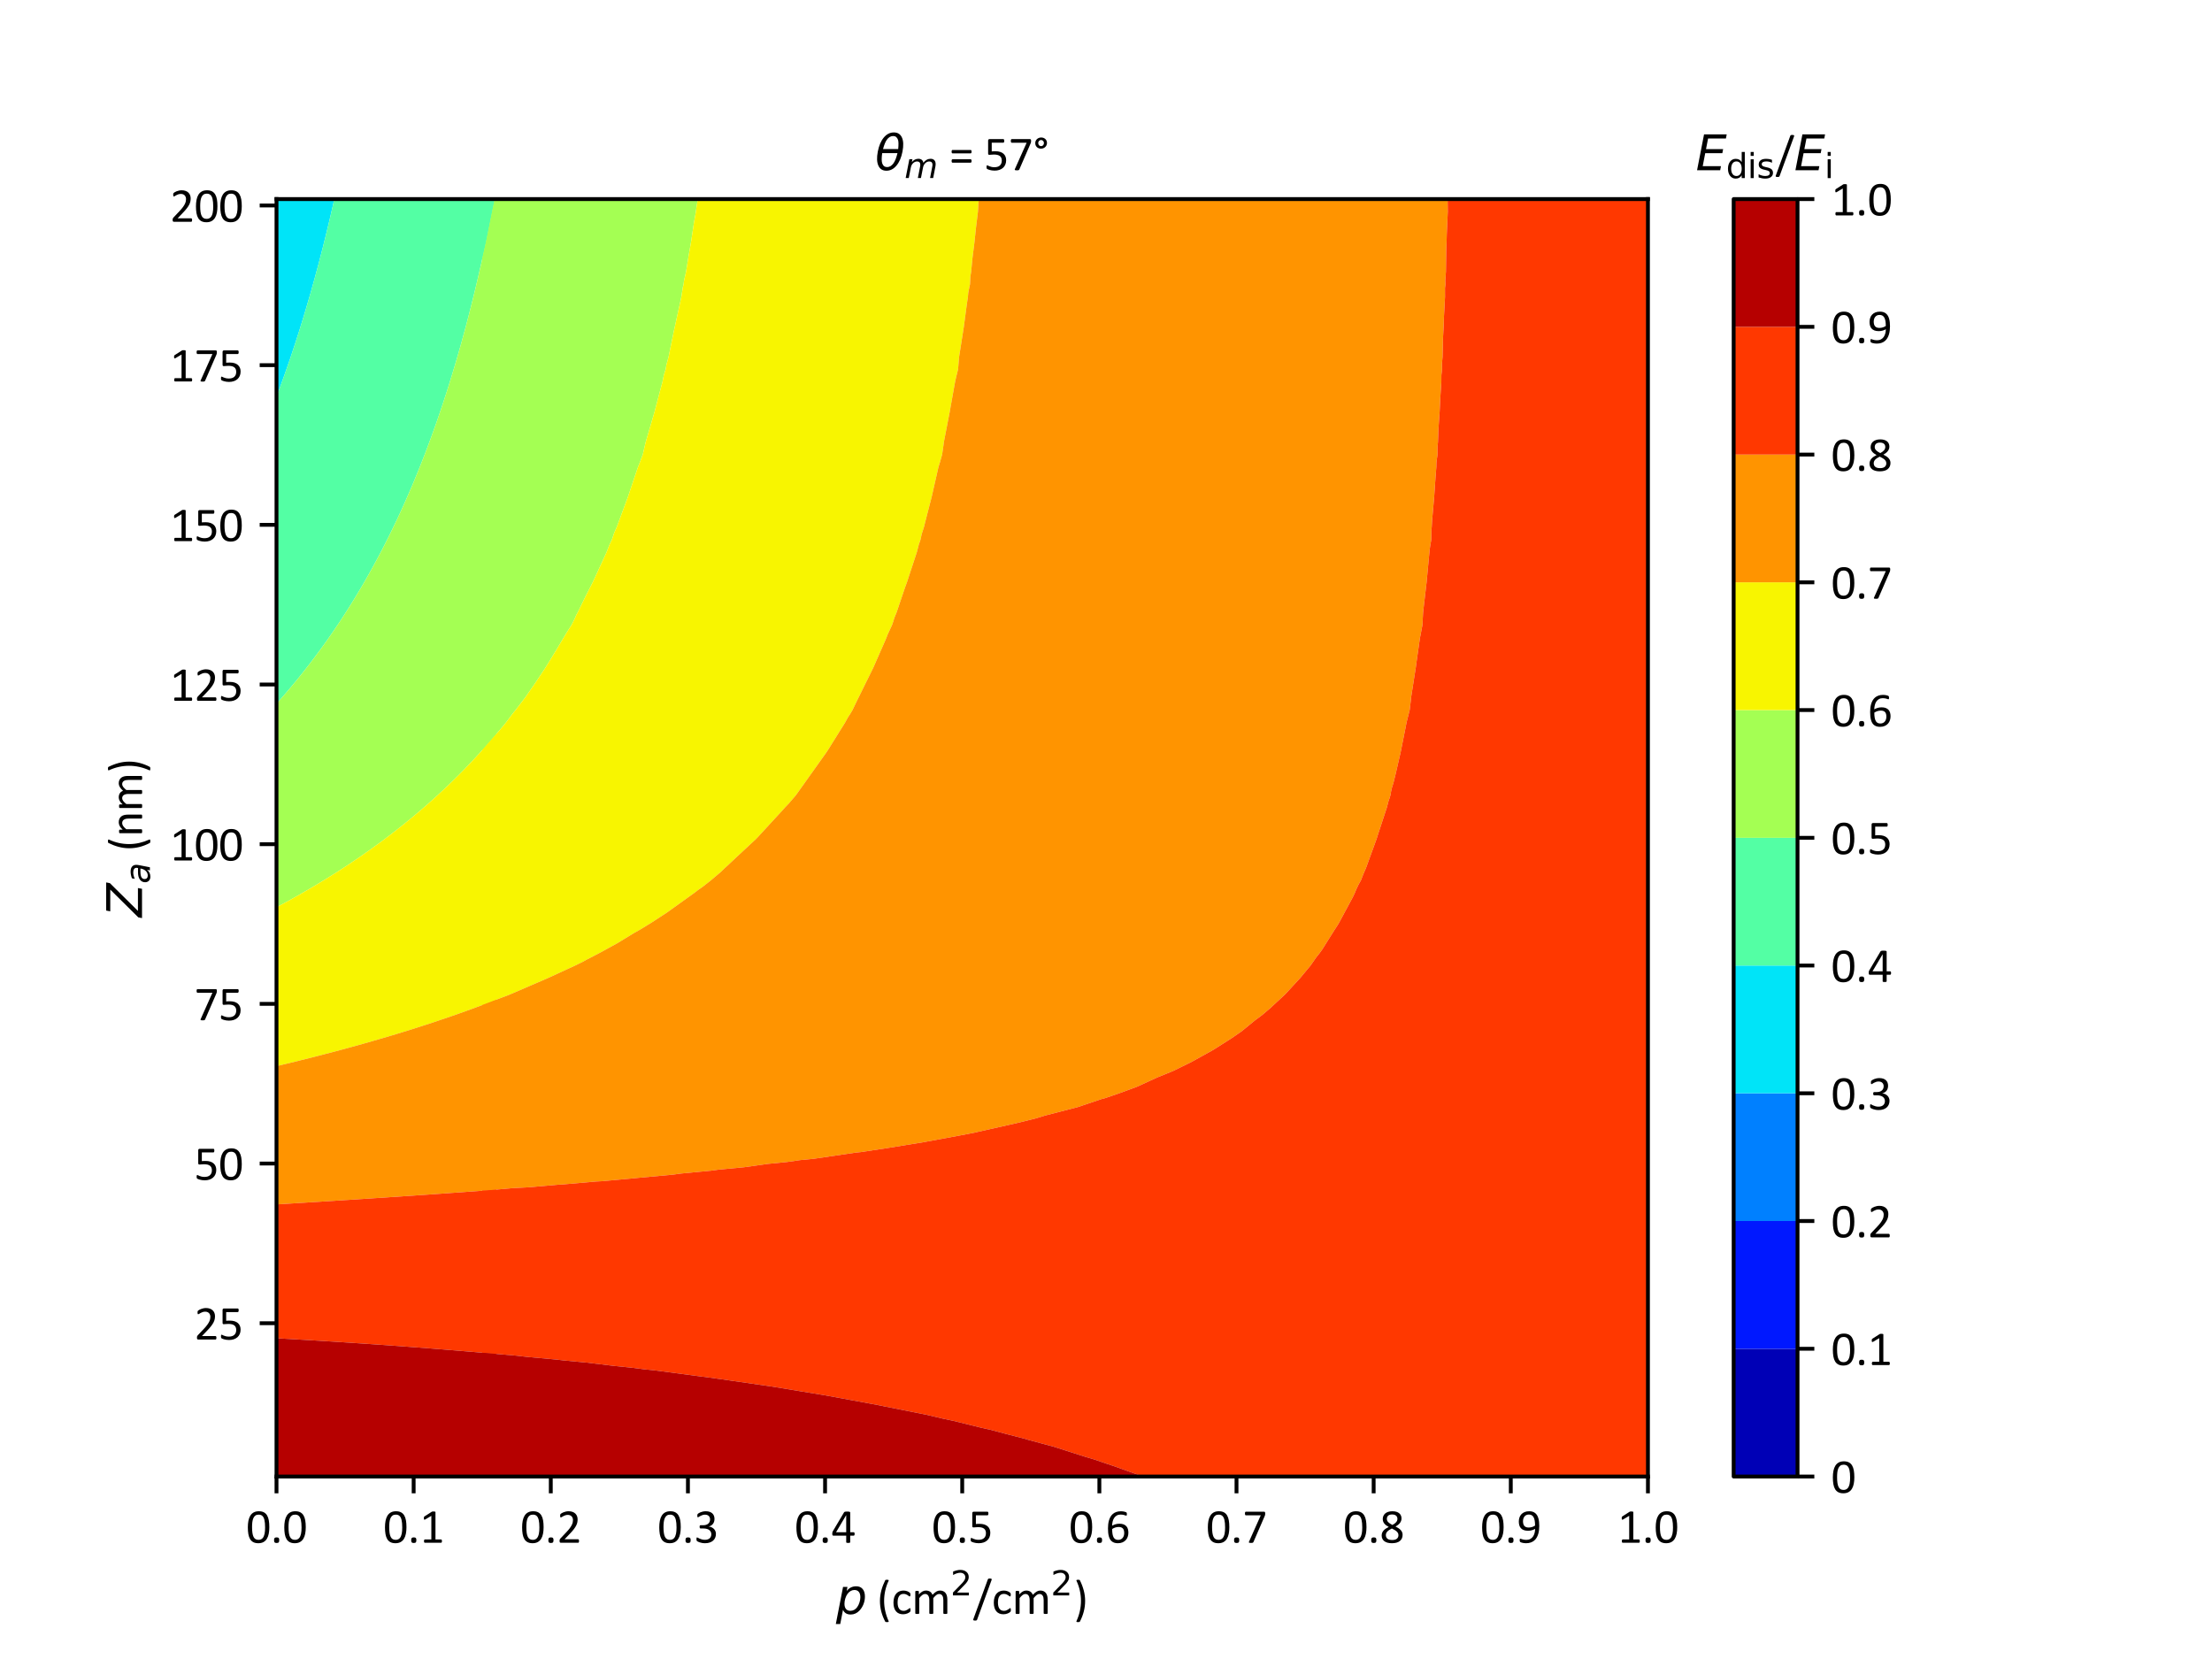 <?xml version="1.0" encoding="utf-8" standalone="no"?>
<!DOCTYPE svg PUBLIC "-//W3C//DTD SVG 1.1//EN"
  "http://www.w3.org/Graphics/SVG/1.1/DTD/svg11.dtd">
<svg xmlns:xlink="http://www.w3.org/1999/xlink" width="460.8pt" height="345.6pt" viewBox="0 0 460.8 345.6" xmlns="http://www.w3.org/2000/svg" version="1.1">
 <defs>
  <style type="text/css">*{stroke-linejoin: round; stroke-linecap: butt}</style>
 </defs>
 <g id="figure_1">
  <g id="patch_1">
   <path d="M 0 345.6 
L 460.8 345.6 
L 460.8 0 
L 0 0 
z
" style="fill: #ffffff"/>
  </g>
  <g id="axes_1">
   <g id="patch_2">
    <path d="M 57.6 307.584 
L 343.296 307.584 
L 343.296 41.472 
L 57.6 41.472 
z
" style="fill: #ffffff"/>
   </g>
   <g id="PathCollection_1">
    <path clip-path="url(#pa5887391de)" style="fill: #0000b6"/>
   </g>
   <g id="PathCollection_2">
    <path clip-path="url(#pa5887391de)" style="fill: #0018ff"/>
   </g>
   <g id="PathCollection_3">
    <path clip-path="url(#pa5887391de)" style="fill: #0080ff"/>
   </g>
   <g id="PathCollection_4">
    <path d="M 57.629 82.535 
L 57.867 81.91 
L 58.063 81.389 
L 58.335 80.65 
L 58.422 80.415 
L 59.218 78.206 
L 59.269 78.062 
L 59.644 76.989 
L 60.092 75.71 
L 60.124 75.615 
L 60.431 74.736 
L 60.68 73.98 
L 60.754 73.762 
L 60.988 73.055 
L 61.532 71.41 
L 61.808 70.554 
L 62.287 69.057 
L 62.504 68.359 
L 62.539 68.251 
L 62.592 68.083 
L 62.741 67.594 
L 62.893 67.109 
L 63.046 66.605 
L 63.605 64.757 
L 63.677 64.512 
L 63.939 63.618 
L 64.247 62.574 
L 64.297 62.405 
L 64.341 62.25 
L 64.467 61.816 
L 64.582 61.43 
L 64.716 60.95 
L 64.857 60.456 
L 65.412 58.463 
L 65.511 58.104 
L 65.89 56.701 
L 66.148 55.752 
L 66.182 55.623 
L 66.275 55.286 
L 66.412 54.778 
L 66.58 54.119 
L 66.661 53.803 
L 66.981 52.561 
L 67.266 51.451 
L 67.63 50 
L 67.855 49.099 
L 68.032 48.362 
L 68.092 48.125 
L 68.127 47.974 
L 68.329 47.151 
L 68.684 45.649 
L 68.884 44.798 
L 69.396 42.572 
L 69.425 42.446 
L 69.476 42.219 
L 69.646 41.472 
L 68.295 41.472 
L 66.771 41.472 
L 65.247 41.472 
L 63.723 41.472 
L 62.2 41.472 
L 60.676 41.472 
L 59.152 41.472 
L 57.629 41.472 
L 57.629 44.798 
L 57.629 48.125 
L 57.629 51.451 
L 57.629 54.778 
L 57.629 58.104 
L 57.629 61.43 
L 57.629 64.757 
L 57.629 68.083 
L 57.629 71.41 
L 57.629 74.736 
L 57.629 78.062 
L 57.629 81.389 
" clip-path="url(#pa5887391de)" style="fill: #00e4f8"/>
   </g>
   <g id="PathCollection_5">
    <path d="M 69.646 41.472 
L 69.476 42.219 
L 69.425 42.446 
L 69.396 42.572 
L 68.884 44.798 
L 68.684 45.649 
L 68.329 47.151 
L 68.127 47.974 
L 68.092 48.125 
L 68.032 48.362 
L 67.855 49.099 
L 67.63 50 
L 67.266 51.451 
L 66.981 52.561 
L 66.661 53.803 
L 66.58 54.119 
L 66.412 54.778 
L 66.275 55.286 
L 66.182 55.623 
L 66.148 55.752 
L 65.89 56.701 
L 65.511 58.104 
L 65.412 58.463 
L 64.857 60.456 
L 64.716 60.95 
L 64.582 61.43 
L 64.467 61.816 
L 64.341 62.25 
L 64.297 62.405 
L 64.247 62.574 
L 63.939 63.618 
L 63.677 64.512 
L 63.605 64.757 
L 63.046 66.605 
L 62.893 67.109 
L 62.741 67.594 
L 62.592 68.083 
L 62.539 68.251 
L 62.504 68.359 
L 62.287 69.057 
L 61.808 70.554 
L 61.532 71.41 
L 60.988 73.055 
L 60.754 73.762 
L 60.68 73.98 
L 60.431 74.736 
L 60.124 75.615 
L 60.092 75.71 
L 59.644 76.989 
L 59.269 78.062 
L 59.218 78.206 
L 58.422 80.415 
L 58.335 80.65 
L 58.063 81.389 
L 57.867 81.91 
L 57.629 82.535 
L 57.629 84.715 
L 57.629 88.042 
L 57.629 91.368 
L 57.629 94.694 
L 57.629 98.021 
L 57.629 101.347 
L 57.629 104.674 
L 57.629 108 
L 57.629 111.326 
L 57.629 114.653 
L 57.629 117.979 
L 57.629 121.306 
L 57.629 124.632 
L 57.629 127.958 
L 57.629 131.285 
L 57.629 134.611 
L 57.629 137.938 
L 57.629 141.264 
L 57.629 144.59 
L 57.629 146.566 
L 57.939 146.226 
L 58.913 145.114 
L 59.228 144.757 
L 59.372 144.59 
L 60.438 143.336 
L 61.054 142.599 
L 61.206 142.42 
L 61.357 142.238 
L 62.023 141.424 
L 62.154 141.264 
L 62.173 141.24 
L 62.94 140.29 
L 63.153 140.019 
L 63.385 139.721 
L 63.93 139.029 
L 64.777 137.938 
L 65.071 137.552 
L 65.985 136.328 
L 66.369 135.817 
L 66.54 135.585 
L 66.723 135.341 
L 67.255 134.611 
L 67.528 134.232 
L 67.662 134.04 
L 67.951 133.637 
L 68.81 132.411 
L 69.587 131.285 
L 69.767 131.017 
L 69.91 130.804 
L 70.631 129.734 
L 71.163 128.933 
L 71.628 128.217 
L 71.687 128.129 
L 71.797 127.958 
L 72.004 127.631 
L 72.416 126.988 
L 72.418 126.984 
L 72.419 126.983 
L 72.42 126.98 
L 73.104 125.89 
L 73.884 124.632 
L 74.172 124.158 
L 75.293 122.28 
L 75.353 122.177 
L 75.536 121.873 
L 75.867 121.306 
L 76.214 120.701 
L 76.4 120.368 
L 76.421 120.331 
L 77.573 118.275 
L 77.736 117.979 
L 78.642 116.301 
L 79.002 115.627 
L 79.173 115.301 
L 79.518 114.653 
L 79.824 114.055 
L 80.019 113.679 
L 80.828 112.076 
L 81.201 111.326 
L 81.782 110.134 
L 82.341 108.974 
L 82.363 108.929 
L 82.807 108 
L 82.942 107.709 
L 83.02 107.537 
L 83.259 107.026 
L 83.933 105.549 
L 84.327 104.674 
L 84.836 103.516 
L 85.357 102.321 
L 85.559 101.852 
L 85.779 101.347 
L 85.997 100.821 
L 86.187 100.373 
L 86.883 98.685 
L 87.154 98.021 
L 87.796 96.406 
L 88.088 95.669 
L 88.19 95.405 
L 88.471 94.694 
L 88.654 94.213 
L 88.764 93.915 
L 88.839 93.72 
L 89.676 91.477 
L 89.716 91.368 
L 90.048 90.448 
L 90.566 89.016 
L 90.599 88.921 
L 90.915 88.042 
L 91.171 87.298 
L 91.248 87.067 
L 91.472 86.412 
L 92.048 84.715 
L 92.311 83.923 
L 92.823 82.363 
L 93.031 81.712 
L 93.073 81.586 
L 93.137 81.389 
L 93.318 80.807 
L 93.443 80.415 
L 93.568 80.014 
L 94.171 78.062 
L 94.187 78.007 
L 94.244 77.816 
L 94.785 76.019 
L 94.877 75.71 
L 94.96 75.424 
L 95.068 75.059 
L 95.166 74.736 
L 95.235 74.495 
L 95.279 74.336 
L 95.447 73.762 
L 95.963 71.937 
L 96.111 71.41 
L 96.689 69.298 
L 96.755 69.057 
L 96.763 69.026 
L 97.023 68.083 
L 97.222 67.318 
L 97.275 67.109 
L 97.516 66.183 
L 97.885 64.757 
L 98.199 63.514 
L 98.478 62.405 
L 98.699 61.494 
L 98.715 61.43 
L 98.724 61.39 
L 98.954 60.456 
L 99.259 59.174 
L 99.512 58.104 
L 99.94 56.245 
L 100.053 55.752 
L 100.125 55.448 
L 100.28 54.778 
L 100.46 53.941 
L 100.49 53.803 
L 100.623 53.196 
L 101.005 51.451 
L 101.263 50.243 
L 101.506 49.099 
L 101.679 48.249 
L 101.706 48.125 
L 101.716 48.075 
L 101.722 48.04 
L 101.908 47.151 
L 102.208 45.654 
L 102.379 44.798 
L 102.794 42.663 
L 102.837 42.446 
L 102.845 42.403 
L 103.024 41.472 
L 101.816 41.472 
L 100.293 41.472 
L 98.769 41.472 
L 97.245 41.472 
L 95.721 41.472 
L 94.198 41.472 
L 92.674 41.472 
L 91.15 41.472 
L 89.627 41.472 
L 88.103 41.472 
L 86.579 41.472 
L 85.055 41.472 
L 83.532 41.472 
L 82.008 41.472 
L 80.484 41.472 
L 78.961 41.472 
L 77.437 41.472 
L 75.913 41.472 
L 74.389 41.472 
L 72.866 41.472 
L 71.342 41.472 
L 69.818 41.472 
" clip-path="url(#pa5887391de)" style="fill: #53ffa4"/>
   </g>
   <g id="PathCollection_6">
    <path d="M 103.024 41.472 
L 102.845 42.403 
L 102.837 42.446 
L 102.794 42.663 
L 102.379 44.798 
L 102.208 45.654 
L 101.908 47.151 
L 101.722 48.04 
L 101.716 48.075 
L 101.706 48.125 
L 101.679 48.249 
L 101.506 49.099 
L 101.263 50.243 
L 101.005 51.451 
L 100.623 53.196 
L 100.49 53.803 
L 100.46 53.941 
L 100.28 54.778 
L 100.125 55.448 
L 100.053 55.752 
L 99.94 56.245 
L 99.512 58.104 
L 99.259 59.174 
L 98.954 60.456 
L 98.724 61.39 
L 98.715 61.43 
L 98.699 61.494 
L 98.478 62.405 
L 98.199 63.514 
L 97.885 64.757 
L 97.516 66.183 
L 97.275 67.109 
L 97.222 67.318 
L 97.023 68.083 
L 96.763 69.026 
L 96.755 69.057 
L 96.689 69.298 
L 96.111 71.41 
L 95.963 71.937 
L 95.447 73.762 
L 95.279 74.336 
L 95.235 74.495 
L 95.166 74.736 
L 95.068 75.059 
L 94.96 75.424 
L 94.877 75.71 
L 94.785 76.019 
L 94.244 77.816 
L 94.187 78.007 
L 94.171 78.062 
L 93.568 80.014 
L 93.443 80.415 
L 93.318 80.807 
L 93.137 81.389 
L 93.073 81.586 
L 93.031 81.712 
L 92.823 82.363 
L 92.311 83.923 
L 92.048 84.715 
L 91.472 86.412 
L 91.248 87.067 
L 91.171 87.298 
L 90.915 88.042 
L 90.599 88.921 
L 90.566 89.016 
L 90.048 90.448 
L 89.716 91.368 
L 89.676 91.477 
L 88.839 93.72 
L 88.764 93.915 
L 88.654 94.213 
L 88.471 94.694 
L 88.19 95.405 
L 88.088 95.669 
L 87.796 96.406 
L 87.154 98.021 
L 86.883 98.685 
L 86.187 100.373 
L 85.997 100.821 
L 85.779 101.347 
L 85.559 101.852 
L 85.357 102.321 
L 84.836 103.516 
L 84.327 104.674 
L 83.933 105.549 
L 83.259 107.026 
L 83.02 107.537 
L 82.942 107.709 
L 82.807 108 
L 82.363 108.929 
L 82.341 108.974 
L 81.782 110.134 
L 81.201 111.326 
L 80.828 112.076 
L 80.019 113.679 
L 79.824 114.055 
L 79.518 114.653 
L 79.173 115.301 
L 79.002 115.627 
L 78.642 116.301 
L 77.736 117.979 
L 77.573 118.275 
L 76.421 120.331 
L 76.4 120.368 
L 76.214 120.701 
L 75.867 121.306 
L 75.536 121.873 
L 75.353 122.177 
L 75.293 122.28 
L 74.172 124.158 
L 73.884 124.632 
L 73.104 125.89 
L 72.42 126.98 
L 72.419 126.983 
L 72.418 126.984 
L 72.416 126.988 
L 72.004 127.631 
L 71.797 127.958 
L 71.687 128.129 
L 71.628 128.217 
L 71.163 128.933 
L 70.631 129.734 
L 69.91 130.804 
L 69.767 131.017 
L 69.587 131.285 
L 68.81 132.411 
L 67.951 133.637 
L 67.662 134.04 
L 67.528 134.232 
L 67.255 134.611 
L 66.723 135.341 
L 66.54 135.585 
L 66.369 135.817 
L 65.985 136.328 
L 65.071 137.552 
L 64.777 137.938 
L 63.93 139.029 
L 63.385 139.721 
L 63.153 140.019 
L 62.94 140.29 
L 62.173 141.24 
L 62.154 141.264 
L 62.023 141.424 
L 61.357 142.238 
L 61.206 142.42 
L 61.054 142.599 
L 60.438 143.336 
L 59.372 144.59 
L 59.228 144.757 
L 58.913 145.114 
L 57.939 146.226 
L 57.629 146.566 
L 57.629 147.917 
L 57.629 151.243 
L 57.629 154.57 
L 57.629 157.896 
L 57.629 161.222 
L 57.629 164.549 
L 57.629 167.875 
L 57.629 171.202 
L 57.629 174.528 
L 57.629 177.854 
L 57.629 181.181 
L 57.629 184.507 
L 57.629 187.834 
L 57.629 188.982 
L 58.054 188.762 
L 58.232 188.666 
L 59.385 188.044 
L 59.771 187.834 
L 60.919 187.2 
L 61.276 186.998 
L 61.523 186.859 
L 62.915 186.068 
L 63.492 185.73 
L 63.91 185.491 
L 65.123 184.778 
L 65.32 184.665 
L 65.586 184.507 
L 66.649 183.866 
L 66.925 183.695 
L 67.707 183.224 
L 69.352 182.198 
L 69.377 182.183 
L 69.422 182.155 
L 69.794 181.923 
L 70.951 181.181 
L 71.178 181.033 
L 72.367 180.254 
L 72.44 180.207 
L 73.214 179.69 
L 73.702 179.355 
L 74.753 178.649 
L 75.902 177.854 
L 75.912 177.847 
L 75.915 177.845 
L 77.062 177.036 
L 78.185 176.221 
L 78.595 175.929 
L 79.179 175.502 
L 80.477 174.534 
L 80.485 174.529 
L 80.486 174.528 
L 80.488 174.526 
L 81.764 173.554 
L 82.365 173.086 
L 82.843 172.705 
L 83.857 171.911 
L 84.737 171.202 
L 85.012 170.976 
L 85.115 170.89 
L 86.075 170.101 
L 87.558 168.849 
L 87.609 168.806 
L 87.923 168.54 
L 88.69 167.875 
L 89.028 167.579 
L 89.164 167.457 
L 89.791 166.901 
L 90.437 166.318 
L 90.895 165.895 
L 91.331 165.5 
L 92.359 164.549 
L 92.579 164.341 
L 92.92 164.011 
L 93.915 163.062 
L 94.608 162.387 
L 94.694 162.305 
L 94.805 162.197 
L 95.754 161.251 
L 95.762 161.243 
L 95.783 161.222 
L 96.273 160.724 
L 96.741 160.248 
L 96.78 160.208 
L 96.813 160.173 
L 97.535 159.423 
L 98.573 158.324 
L 98.838 158.047 
L 98.979 157.896 
L 100.067 156.706 
L 100.639 156.067 
L 100.865 155.82 
L 101.112 155.544 
L 101.9 154.645 
L 101.965 154.57 
L 102.484 153.965 
L 102.803 153.595 
L 102.862 153.526 
L 102.92 153.455 
L 103.34 152.948 
L 103.34 151.243 
L 103.34 147.917 
L 103.34 144.59 
L 103.34 141.264 
L 103.34 137.938 
L 103.34 134.611 
L 103.34 131.285 
L 103.34 127.958 
L 103.34 124.632 
L 103.34 121.306 
L 103.34 117.979 
L 103.34 114.653 
L 103.34 111.326 
L 103.34 108 
L 103.34 104.674 
L 103.34 101.347 
L 103.34 98.021 
L 103.34 94.694 
L 103.34 91.368 
L 103.34 88.042 
L 103.34 84.715 
L 103.34 81.389 
L 103.34 78.062 
L 103.34 74.736 
L 103.34 71.41 
L 103.34 68.083 
L 103.34 64.757 
L 103.34 61.43 
L 103.34 58.104 
L 103.34 54.778 
L 103.34 51.451 
L 103.34 48.125 
L 103.34 44.798 
L 103.34 41.472 
" clip-path="url(#pa5887391de)" style="fill: #a4ff53"/>
   </g>
   <g id="PathCollection_7">
    <path d="M 103.34 152.948 
L 102.92 153.455 
L 102.862 153.526 
L 102.803 153.595 
L 102.484 153.965 
L 101.965 154.57 
L 101.9 154.645 
L 101.112 155.544 
L 100.865 155.82 
L 100.639 156.067 
L 100.067 156.706 
L 98.979 157.896 
L 98.838 158.047 
L 98.573 158.324 
L 97.535 159.423 
L 96.813 160.173 
L 96.78 160.208 
L 96.741 160.248 
L 96.273 160.724 
L 95.783 161.222 
L 95.762 161.243 
L 95.754 161.251 
L 94.805 162.197 
L 94.694 162.305 
L 94.608 162.387 
L 93.915 163.062 
L 92.92 164.011 
L 92.579 164.341 
L 92.359 164.549 
L 91.331 165.5 
L 90.895 165.895 
L 90.437 166.318 
L 89.791 166.901 
L 89.164 167.457 
L 89.028 167.579 
L 88.69 167.875 
L 87.923 168.54 
L 87.609 168.806 
L 87.558 168.849 
L 86.075 170.101 
L 85.115 170.89 
L 85.012 170.976 
L 84.737 171.202 
L 83.857 171.911 
L 82.843 172.705 
L 82.365 173.086 
L 81.764 173.554 
L 80.488 174.526 
L 80.486 174.528 
L 80.485 174.529 
L 80.477 174.534 
L 79.179 175.502 
L 78.595 175.929 
L 78.185 176.221 
L 77.062 177.036 
L 75.915 177.845 
L 75.912 177.847 
L 75.902 177.854 
L 74.753 178.649 
L 73.702 179.355 
L 73.214 179.69 
L 72.44 180.207 
L 72.367 180.254 
L 71.178 181.033 
L 70.951 181.181 
L 69.794 181.923 
L 69.422 182.155 
L 69.377 182.183 
L 69.352 182.198 
L 67.707 183.224 
L 66.925 183.695 
L 66.649 183.866 
L 65.586 184.507 
L 65.32 184.665 
L 65.123 184.778 
L 63.91 185.491 
L 63.492 185.73 
L 62.915 186.068 
L 61.523 186.859 
L 61.276 186.998 
L 60.919 187.2 
L 59.771 187.834 
L 59.385 188.044 
L 58.232 188.666 
L 58.054 188.762 
L 57.629 188.982 
L 57.629 191.16 
L 57.629 194.486 
L 57.629 197.813 
L 57.629 201.139 
L 57.629 204.466 
L 57.629 207.792 
L 57.629 211.118 
L 57.629 214.445 
L 57.629 217.771 
L 57.629 221.098 
L 57.629 222.084 
L 58.038 221.992 
L 58.208 221.951 
L 59.703 221.596 
L 61.75 221.098 
L 62.103 221.01 
L 62.371 220.943 
L 62.659 220.871 
L 64.493 220.416 
L 65.645 220.123 
L 66.253 219.967 
L 66.36 219.938 
L 67.144 219.737 
L 67.43 219.659 
L 68.977 219.26 
L 69.566 219.099 
L 70.047 218.975 
L 70.897 218.742 
L 71.692 218.535 
L 72.777 218.236 
L 72.946 218.192 
L 74.377 217.798 
L 74.399 217.792 
L 74.475 217.771 
L 75.84 217.387 
L 75.995 217.341 
L 77.098 217.031 
L 77.883 216.797 
L 78.73 216.557 
L 79.219 216.411 
L 79.788 216.25 
L 81.403 215.766 
L 81.616 215.705 
L 82.447 215.455 
L 82.468 215.449 
L 82.567 215.419 
L 84.093 214.953 
L 85.724 214.445 
L 86.247 214.28 
L 86.357 214.244 
L 87.046 214.022 
L 88.15 213.668 
L 88.606 213.522 
L 88.766 213.471 
L 90.45 212.917 
L 90.834 212.783 
L 91.429 212.587 
L 92.109 212.352 
L 93.09 212.026 
L 94.092 211.676 
L 94.291 211.61 
L 95.699 211.118 
L 95.718 211.111 
L 95.726 211.109 
L 97.147 210.6 
L 97.359 210.52 
L 98.335 210.171 
L 99.383 209.776 
L 99.996 209.555 
L 100.635 209.314 
L 100.939 209.204 
L 102.092 208.766 
L 102.655 208.55 
L 103.067 208.388 
L 103.34 208.278 
L 103.34 207.792 
L 103.34 204.466 
L 103.34 201.139 
L 103.34 197.813 
L 103.34 194.486 
L 103.34 191.16 
L 103.34 187.834 
L 103.34 184.507 
L 103.34 181.181 
L 103.34 177.854 
L 103.34 174.528 
L 103.34 171.202 
L 103.34 167.875 
L 103.34 164.549 
L 103.34 161.222 
L 103.34 157.896 
L 103.34 154.57 
" clip-path="url(#pa5887391de)" style="fill: #f8f500"/>
   </g>
   <g id="PathCollection_8">
    <path d="M 103.34 208.278 
L 103.067 208.388 
L 102.655 208.55 
L 102.092 208.766 
L 100.939 209.204 
L 100.635 209.314 
L 99.996 209.555 
L 99.383 209.776 
L 98.335 210.171 
L 97.359 210.52 
L 97.147 210.6 
L 95.726 211.109 
L 95.718 211.111 
L 95.699 211.118 
L 94.291 211.61 
L 94.092 211.676 
L 93.09 212.026 
L 92.109 212.352 
L 91.429 212.587 
L 90.834 212.783 
L 90.45 212.917 
L 88.766 213.471 
L 88.606 213.522 
L 88.15 213.668 
L 87.046 214.022 
L 86.357 214.244 
L 86.247 214.28 
L 85.724 214.445 
L 84.093 214.953 
L 82.567 215.419 
L 82.468 215.449 
L 82.447 215.455 
L 81.616 215.705 
L 81.403 215.766 
L 79.788 216.25 
L 79.219 216.411 
L 78.73 216.557 
L 77.883 216.797 
L 77.098 217.031 
L 75.995 217.341 
L 75.84 217.387 
L 74.475 217.771 
L 74.399 217.792 
L 74.377 217.798 
L 72.946 218.192 
L 72.777 218.236 
L 71.692 218.535 
L 70.897 218.742 
L 70.047 218.975 
L 69.566 219.099 
L 68.977 219.26 
L 67.43 219.659 
L 67.144 219.737 
L 66.36 219.938 
L 66.253 219.967 
L 65.645 220.123 
L 64.493 220.416 
L 62.659 220.871 
L 62.371 220.943 
L 62.103 221.01 
L 61.75 221.098 
L 59.703 221.596 
L 58.208 221.951 
L 58.038 221.992 
L 57.629 222.084 
L 57.629 224.424 
L 57.629 227.75 
L 57.629 231.077 
L 57.629 234.403 
L 57.629 237.73 
L 57.629 241.056 
L 57.629 244.382 
L 57.629 247.709 
L 57.629 250.898 
L 57.655 250.896 
L 59.05 250.813 
L 59.261 250.797 
L 60.615 250.716 
L 60.738 250.707 
L 62.015 250.631 
L 62.397 250.604 
L 63.628 250.531 
L 63.822 250.517 
L 64.978 250.448 
L 65.534 250.408 
L 66.639 250.343 
L 66.906 250.324 
L 67.941 250.263 
L 68.672 250.211 
L 69.651 250.153 
L 69.99 250.129 
L 70.902 250.075 
L 71.811 250.01 
L 72.662 249.96 
L 73.075 249.931 
L 73.862 249.885 
L 74.952 249.808 
L 75.672 249.765 
L 76.161 249.731 
L 76.822 249.692 
L 78.093 249.602 
L 78.682 249.568 
L 79.246 249.528 
L 79.78 249.497 
L 81.236 249.394 
L 81.692 249.368 
L 82.333 249.323 
L 82.736 249.299 
L 84.38 249.183 
L 84.701 249.165 
L 85.42 249.114 
L 85.692 249.099 
L 87.525 248.97 
L 87.709 248.959 
L 88.507 248.903 
L 88.646 248.895 
L 90.672 248.753 
L 90.717 248.75 
L 91.595 248.689 
L 91.599 248.688 
L 91.675 248.683 
L 93.601 248.547 
L 94.103 248.509 
L 94.899 248.453 
L 96.425 248.345 
L 97.672 248.251 
L 98.211 248.213 
L 99.246 248.14 
L 99.592 248.116 
L 101.529 247.969 
L 102.062 247.931 
L 103.28 247.839 
L 103.34 247.834 
L 103.34 247.709 
L 103.34 244.382 
L 103.34 241.056 
L 103.34 237.73 
L 103.34 234.403 
L 103.34 231.077 
L 103.34 227.75 
L 103.34 224.424 
L 103.34 221.098 
L 103.34 217.771 
L 103.34 214.445 
L 103.34 211.118 
" clip-path="url(#pa5887391de)" style="fill: #ff9400"/>
   </g>
   <g id="PathCollection_9">
    <path d="M 103.34 247.834 
L 103.28 247.839 
L 102.062 247.931 
L 101.529 247.969 
L 99.592 248.116 
L 99.246 248.14 
L 98.211 248.213 
L 97.672 248.251 
L 96.425 248.345 
L 94.899 248.453 
L 94.103 248.509 
L 93.601 248.547 
L 91.675 248.683 
L 91.599 248.688 
L 91.595 248.689 
L 90.717 248.75 
L 90.672 248.753 
L 88.646 248.895 
L 88.507 248.903 
L 87.709 248.959 
L 87.525 248.97 
L 85.692 249.099 
L 85.42 249.114 
L 84.701 249.165 
L 84.38 249.183 
L 82.736 249.299 
L 82.333 249.323 
L 81.692 249.368 
L 81.236 249.394 
L 79.78 249.497 
L 79.246 249.528 
L 78.682 249.568 
L 78.093 249.602 
L 76.822 249.692 
L 76.161 249.731 
L 75.672 249.765 
L 74.952 249.808 
L 73.862 249.885 
L 73.075 249.931 
L 72.662 249.96 
L 71.811 250.01 
L 70.902 250.075 
L 69.99 250.129 
L 69.651 250.153 
L 68.672 250.211 
L 67.941 250.263 
L 66.906 250.324 
L 66.639 250.343 
L 65.534 250.408 
L 64.978 250.448 
L 63.822 250.517 
L 63.628 250.531 
L 62.397 250.604 
L 62.015 250.631 
L 60.738 250.707 
L 60.615 250.716 
L 59.261 250.797 
L 59.05 250.813 
L 57.655 250.896 
L 57.629 250.898 
L 57.629 251.035 
L 57.629 254.362 
L 57.629 257.688 
L 57.629 261.014 
L 57.629 264.341 
L 57.629 267.667 
L 57.629 270.994 
L 57.629 274.32 
L 57.629 277.646 
L 57.629 278.786 
L 57.847 278.797 
L 58.607 278.837 
L 59.728 278.904 
L 60.43 278.942 
L 60.927 278.972 
L 61.577 279.007 
L 62.859 279.086 
L 63.444 279.118 
L 64.009 279.153 
L 64.544 279.182 
L 65.992 279.273 
L 66.457 279.299 
L 67.092 279.34 
L 67.508 279.363 
L 69.129 279.467 
L 69.469 279.487 
L 70.176 279.533 
L 70.47 279.55 
L 72.268 279.668 
L 72.48 279.68 
L 73.261 279.732 
L 73.43 279.742 
L 75.41 279.875 
L 75.489 279.879 
L 76.348 279.938 
L 76.386 279.94 
L 77.24 279.999 
L 78.424 280.08 
L 78.723 280.102 
L 79.588 280.162 
L 81.251 280.279 
L 82.284 280.356 
L 82.897 280.399 
L 84.073 280.483 
L 85.863 280.619 
L 86.216 280.645 
L 86.888 280.694 
L 87.111 280.71 
L 89.544 280.898 
L 89.697 280.909 
L 90.503 280.973 
L 92.5 281.13 
L 92.883 281.162 
L 93.092 281.18 
L 95.297 281.357 
L 96.234 281.436 
L 96.746 281.48 
L 98.087 281.589 
L 99.594 281.719 
L 100.204 281.77 
L 100.87 281.828 
L 102.225 281.947 
L 102.868 282.004 
L 102.905 282.007 
L 103.34 282.047 
L 103.34 280.973 
L 103.34 277.646 
L 103.34 274.32 
L 103.34 270.994 
L 103.34 267.667 
L 103.34 264.341 
L 103.34 261.014 
L 103.34 257.688 
L 103.34 254.362 
L 103.34 251.035 
" clip-path="url(#pa5887391de)" style="fill: #ff3800"/>
   </g>
   <g id="PathCollection_10">
    <path d="M 103.34 282.047 
L 102.905 282.007 
L 102.868 282.004 
L 102.225 281.947 
L 100.87 281.828 
L 100.204 281.77 
L 99.594 281.719 
L 98.087 281.589 
L 96.746 281.48 
L 96.234 281.436 
L 95.297 281.357 
L 93.092 281.18 
L 92.883 281.162 
L 92.5 281.13 
L 90.503 280.973 
L 89.697 280.909 
L 89.544 280.898 
L 87.111 280.71 
L 86.888 280.694 
L 86.216 280.645 
L 85.863 280.619 
L 84.073 280.483 
L 82.897 280.399 
L 82.284 280.356 
L 81.251 280.279 
L 79.588 280.162 
L 78.723 280.102 
L 78.424 280.08 
L 77.24 279.999 
L 76.386 279.94 
L 76.348 279.938 
L 75.489 279.879 
L 75.41 279.875 
L 73.43 279.742 
L 73.261 279.732 
L 72.48 279.68 
L 72.268 279.668 
L 70.47 279.55 
L 70.176 279.533 
L 69.469 279.487 
L 69.129 279.467 
L 67.508 279.363 
L 67.092 279.34 
L 66.457 279.299 
L 65.992 279.273 
L 64.544 279.182 
L 64.009 279.153 
L 63.444 279.118 
L 62.859 279.086 
L 61.577 279.007 
L 60.927 278.972 
L 60.43 278.942 
L 59.728 278.904 
L 58.607 278.837 
L 57.847 278.797 
L 57.629 278.786 
L 57.629 280.973 
L 57.629 284.299 
L 57.629 287.626 
L 57.629 290.952 
L 57.629 294.278 
L 57.629 297.605 
L 57.629 300.931 
L 57.629 304.258 
L 57.629 307.584 
L 59.152 307.584 
L 60.676 307.584 
L 62.2 307.584 
L 63.723 307.584 
L 65.247 307.584 
L 66.771 307.584 
L 68.295 307.584 
L 69.818 307.584 
L 71.342 307.584 
L 72.866 307.584 
L 74.389 307.584 
L 75.913 307.584 
L 77.437 307.584 
L 78.961 307.584 
L 80.484 307.584 
L 82.008 307.584 
L 83.532 307.584 
L 85.055 307.584 
L 86.579 307.584 
L 88.103 307.584 
L 89.627 307.584 
L 91.15 307.584 
L 92.674 307.584 
L 94.198 307.584 
L 95.721 307.584 
L 97.245 307.584 
L 98.769 307.584 
L 100.293 307.584 
L 101.816 307.584 
L 103.34 307.584 
L 103.34 304.258 
L 103.34 300.931 
L 103.34 297.605 
L 103.34 294.278 
L 103.34 290.952 
L 103.34 287.626 
L 103.34 284.299 
" clip-path="url(#pa5887391de)" style="fill: #b60000"/>
   </g>
   <g id="PathCollection_11">
    <path clip-path="url(#pa5887391de)" style="fill: #0000b6"/>
   </g>
   <g id="PathCollection_12">
    <path clip-path="url(#pa5887391de)" style="fill: #0018ff"/>
   </g>
   <g id="PathCollection_13">
    <path clip-path="url(#pa5887391de)" style="fill: #0080ff"/>
   </g>
   <g id="PathCollection_14">
    <path clip-path="url(#pa5887391de)" style="fill: #00e4f8"/>
   </g>
   <g id="PathCollection_15">
    <path d="M 100.454 53.877 
L 100.958 51.674 
L 101.258 50.342 
L 102.162 45.825 
L 102.577 43.798 
L 103.068 41.472 
L 100.454 41.472 
L 100.454 50.342 
" clip-path="url(#pa5887391de)" style="fill: #53ffa4"/>
   </g>
   <g id="PathCollection_16">
    <path d="M 103.068 41.472 
L 102.577 43.798 
L 102.162 45.825 
L 101.258 50.342 
L 100.958 51.674 
L 100.454 53.877 
L 100.454 59.213 
L 100.454 68.083 
L 100.454 76.954 
L 100.454 85.824 
L 100.454 94.694 
L 100.454 103.565 
L 100.454 112.435 
L 100.454 121.306 
L 100.454 130.176 
L 100.454 139.046 
L 100.454 147.917 
L 100.454 156.261 
L 100.81 155.845 
L 104.179 151.999 
L 105.408 150.515 
L 106.74 148.738 
L 107.402 147.917 
L 107.696 147.53 
L 109.4 145.319 
L 111.505 142.285 
L 113.654 139.046 
L 115.505 136.034 
L 117.459 132.774 
L 118.007 131.847 
L 119.079 130.176 
L 119.703 128.926 
L 120.081 128.062 
L 120.352 127.578 
L 121.882 124.436 
L 123.477 121.306 
L 123.905 120.392 
L 126.365 115.033 
L 126.98 113.453 
L 127.47 112.435 
L 127.964 110.971 
L 128.465 109.837 
L 129.045 108.283 
L 130.794 103.565 
L 131.754 100.71 
L 132.905 97.292 
L 133.121 96.775 
L 133.906 94.694 
L 134.465 92.28 
L 134.513 92.096 
L 134.813 91.062 
L 136.346 85.824 
L 137.369 81.924 
L 138.007 79.552 
L 138.291 78.15 
L 138.467 77.565 
L 138.668 76.954 
L 138.828 76 
L 139.274 74.356 
L 140.46 68.596 
L 140.581 68.083 
L 140.645 67.773 
L 141.948 61.811 
L 142.255 59.815 
L 142.325 59.56 
L 142.413 59.213 
L 142.45 58.835 
L 142.49 58.504 
L 142.918 56.615 
L 143.479 53.138 
L 143.968 50.342 
L 144.57 46.351 
L 144.981 44.07 
L 145.064 43.349 
L 145.374 41.472 
L 140.928 41.472 
L 132.833 41.472 
L 124.739 41.472 
L 116.644 41.472 
L 108.549 41.472 
" clip-path="url(#pa5887391de)" style="fill: #a4ff53"/>
   </g>
   <g id="PathCollection_17">
    <path d="M 145.374 41.472 
L 145.064 43.349 
L 144.981 44.07 
L 144.57 46.351 
L 143.968 50.342 
L 143.479 53.138 
L 142.918 56.615 
L 142.49 58.504 
L 142.45 58.835 
L 142.413 59.213 
L 142.325 59.56 
L 142.255 59.815 
L 141.948 61.811 
L 140.645 67.773 
L 140.581 68.083 
L 140.46 68.596 
L 139.274 74.356 
L 138.828 76 
L 138.668 76.954 
L 138.467 77.565 
L 138.291 78.15 
L 138.007 79.552 
L 137.369 81.924 
L 136.346 85.824 
L 134.813 91.062 
L 134.513 92.096 
L 134.465 92.28 
L 133.906 94.694 
L 133.121 96.775 
L 132.905 97.292 
L 131.754 100.71 
L 130.794 103.565 
L 129.045 108.283 
L 128.465 109.837 
L 127.964 110.971 
L 127.47 112.435 
L 126.98 113.453 
L 126.365 115.033 
L 123.905 120.392 
L 123.477 121.306 
L 121.882 124.436 
L 120.352 127.578 
L 120.081 128.062 
L 119.703 128.926 
L 119.079 130.176 
L 118.007 131.847 
L 117.459 132.774 
L 115.505 136.034 
L 113.654 139.046 
L 111.505 142.285 
L 109.4 145.319 
L 107.696 147.53 
L 107.402 147.917 
L 106.74 148.738 
L 105.408 150.515 
L 104.179 151.999 
L 100.81 155.845 
L 100.454 156.261 
L 100.454 156.787 
L 100.454 165.658 
L 100.454 174.528 
L 100.454 183.398 
L 100.454 192.269 
L 100.454 201.139 
L 100.454 209.368 
L 100.74 209.253 
L 106.034 207.254 
L 114.184 203.737 
L 114.228 203.717 
L 119.83 201.139 
L 121.472 200.328 
L 122.134 199.957 
L 124.871 198.541 
L 128.597 196.497 
L 132.028 194.4 
L 133.357 193.653 
L 135.618 192.269 
L 138.948 190.099 
L 144.66 185.996 
L 145.397 185.427 
L 146.37 184.749 
L 148.089 183.398 
L 150.137 181.665 
L 151.033 180.8 
L 151.303 180.561 
L 153.491 178.502 
L 157.415 174.854 
L 157.739 174.528 
L 163.037 168.773 
L 163.489 168.256 
L 164.28 167.436 
L 165.802 165.658 
L 167.64 163.085 
L 167.66 163.06 
L 167.912 162.699 
L 172.122 156.787 
L 172.617 156.031 
L 176.056 150.515 
L 176.647 149.433 
L 177.042 148.844 
L 177.594 147.917 
L 178.79 145.428 
L 178.854 145.319 
L 178.917 145.194 
L 179.629 143.737 
L 181.639 139.675 
L 181.944 139.046 
L 184.4 133.462 
L 184.695 132.774 
L 184.873 132.274 
L 185.845 130.176 
L 186.129 129.34 
L 186.306 128.728 
L 186.777 127.578 
L 188.552 122.34 
L 188.932 121.306 
L 189.082 120.852 
L 190.995 115.033 
L 191.441 113.318 
L 191.581 112.953 
L 191.757 112.435 
L 191.995 111.301 
L 192.466 109.837 
L 193.065 107.476 
L 194.075 103.565 
L 195.395 97.756 
L 195.502 97.292 
L 195.824 96.265 
L 196.264 94.694 
L 196.587 92.436 
L 196.625 92.096 
L 197.757 86.263 
L 197.844 85.824 
L 198.055 84.596 
L 198.964 79.552 
L 199.183 78.568 
L 199.582 76.954 
L 199.795 74.397 
L 199.8 74.356 
L 199.846 74.049 
L 200.785 68.083 
L 201.408 63.395 
L 201.642 61.811 
L 201.708 61.018 
L 201.872 60.159 
L 202.073 59.213 
L 202.151 57.608 
L 202.31 56.615 
L 202.587 53.738 
L 203.015 50.342 
L 203.287 47.713 
L 203.727 44.07 
L 203.825 42.317 
L 203.927 41.472 
L 197.591 41.472 
L 189.496 41.472 
L 181.402 41.472 
L 173.307 41.472 
L 165.212 41.472 
L 157.117 41.472 
L 149.023 41.472 
" clip-path="url(#pa5887391de)" style="fill: #f8f500"/>
   </g>
   <g id="PathCollection_18">
    <path d="M 203.927 41.472 
L 203.825 42.317 
L 203.727 44.07 
L 203.287 47.713 
L 203.015 50.342 
L 202.587 53.738 
L 202.31 56.615 
L 202.151 57.608 
L 202.073 59.213 
L 201.872 60.159 
L 201.708 61.018 
L 201.642 61.811 
L 201.408 63.395 
L 200.785 68.083 
L 199.846 74.049 
L 199.8 74.356 
L 199.795 74.397 
L 199.582 76.954 
L 199.183 78.568 
L 198.964 79.552 
L 198.055 84.596 
L 197.844 85.824 
L 197.757 86.263 
L 196.625 92.096 
L 196.587 92.436 
L 196.264 94.694 
L 195.824 96.265 
L 195.502 97.292 
L 195.395 97.756 
L 194.075 103.565 
L 193.065 107.476 
L 192.466 109.837 
L 191.995 111.301 
L 191.757 112.435 
L 191.581 112.953 
L 191.441 113.318 
L 190.995 115.033 
L 189.082 120.852 
L 188.932 121.306 
L 188.552 122.34 
L 186.777 127.578 
L 186.306 128.728 
L 186.129 129.34 
L 185.845 130.176 
L 184.873 132.274 
L 184.695 132.774 
L 184.4 133.462 
L 181.944 139.046 
L 181.639 139.675 
L 179.629 143.737 
L 178.917 145.194 
L 178.854 145.319 
L 178.79 145.428 
L 177.594 147.917 
L 177.042 148.844 
L 176.647 149.433 
L 176.056 150.515 
L 172.617 156.031 
L 172.122 156.787 
L 167.912 162.699 
L 167.66 163.06 
L 167.64 163.085 
L 165.802 165.658 
L 164.28 167.436 
L 163.489 168.256 
L 163.037 168.773 
L 157.739 174.528 
L 157.415 174.854 
L 153.491 178.502 
L 151.303 180.561 
L 151.033 180.8 
L 150.137 181.665 
L 148.089 183.398 
L 146.37 184.749 
L 145.397 185.427 
L 144.66 185.996 
L 138.948 190.099 
L 135.618 192.269 
L 133.357 193.653 
L 132.028 194.4 
L 128.597 196.497 
L 124.871 198.541 
L 122.134 199.957 
L 121.472 200.328 
L 119.83 201.139 
L 114.228 203.717 
L 114.184 203.737 
L 106.034 207.254 
L 100.74 209.253 
L 100.454 209.368 
L 100.454 210.01 
L 100.454 218.88 
L 100.454 227.75 
L 100.454 236.621 
L 100.454 245.491 
L 100.454 248.02 
L 101.396 247.982 
L 106.7 247.518 
L 110.23 247.333 
L 116.148 246.802 
L 117.12 246.752 
L 124.155 246.131 
L 125.27 246.074 
L 131.702 245.491 
L 132.794 245.389 
L 132.876 245.378 
L 140.204 244.698 
L 141.858 244.472 
L 148.4 243.844 
L 149.714 243.662 
L 154.991 243.161 
L 159.874 242.471 
L 163.92 242.072 
L 166.654 241.677 
L 169.566 241.392 
L 178.211 240.117 
L 179.327 240.003 
L 183.728 239.336 
L 183.867 239.322 
L 184.531 239.219 
L 192.4 237.939 
L 199.554 236.621 
L 203.007 235.956 
L 203.804 235.767 
L 211.254 234.094 
L 211.575 234.023 
L 215.761 232.991 
L 217.618 232.416 
L 224.507 230.634 
L 229.518 228.945 
L 230.337 228.723 
L 233.176 227.75 
L 236.834 226.402 
L 241.069 224.458 
L 244.401 223.099 
L 247.701 221.478 
L 247.993 221.345 
L 252.45 218.88 
L 253.222 218.412 
L 256.569 216.282 
L 258.66 214.838 
L 261.361 212.622 
L 262.903 211.475 
L 264.629 210.01 
L 267.776 207.086 
L 270.86 203.737 
L 272.308 201.986 
L 273.013 201.139 
L 274.196 199.436 
L 274.913 198.541 
L 275.464 197.77 
L 277.968 193.779 
L 278.69 192.67 
L 278.93 192.269 
L 281.787 186.959 
L 282.246 185.996 
L 282.546 185.254 
L 282.999 184.301 
L 283.505 183.398 
L 283.97 182.19 
L 284.572 180.8 
L 286.791 174.701 
L 286.847 174.528 
L 286.947 174.184 
L 288.896 168.256 
L 289.264 166.852 
L 289.448 166.356 
L 289.657 165.658 
L 289.788 164.874 
L 289.951 164.152 
L 290.29 163.06 
L 290.728 161.275 
L 291.764 156.787 
L 292.789 151.658 
L 293.012 150.515 
L 293.048 150.343 
L 293.665 147.917 
L 293.924 145.708 
L 293.953 145.319 
L 294.877 139.442 
L 294.939 139.046 
L 295.051 138.191 
L 295.82 132.774 
L 295.889 132.474 
L 296.323 130.176 
L 296.446 127.74 
L 296.459 127.578 
L 296.607 126.277 
L 297.186 121.306 
L 297.713 115.707 
L 297.781 115.033 
L 297.795 114.717 
L 297.951 113.645 
L 298.158 112.435 
L 298.195 110.335 
L 298.252 109.837 
L 298.328 108.49 
L 298.764 103.565 
L 299.046 99.427 
L 299.217 97.292 
L 299.238 96.321 
L 299.335 95.56 
L 299.463 94.694 
L 299.465 93.861 
L 299.454 93.165 
L 299.557 92.096 
L 299.663 89.286 
L 299.9 85.824 
L 300.05 82.786 
L 300.26 79.552 
L 300.268 78.113 
L 300.411 76.954 
L 300.4 76.352 
L 300.385 75.847 
L 300.509 74.356 
L 300.602 70.516 
L 300.732 68.083 
L 300.811 65.879 
L 301.029 61.811 
L 301.018 60.032 
L 301.111 59.213 
L 301.097 58.784 
L 301.081 58.423 
L 301.215 56.615 
L 301.279 52.033 
L 301.352 50.342 
L 301.392 48.775 
L 301.604 44.07 
L 301.574 42.039 
L 301.601 41.472 
L 294.728 41.472 
L 286.633 41.472 
L 278.538 41.472 
L 270.444 41.472 
L 262.349 41.472 
L 254.254 41.472 
L 246.159 41.472 
L 238.065 41.472 
L 229.97 41.472 
L 221.875 41.472 
L 213.78 41.472 
L 205.686 41.472 
" clip-path="url(#pa5887391de)" style="fill: #ff9400"/>
   </g>
   <g id="PathCollection_19">
    <path d="M 301.601 41.472 
L 301.574 42.039 
L 301.604 44.07 
L 301.392 48.775 
L 301.352 50.342 
L 301.279 52.033 
L 301.215 56.615 
L 301.081 58.423 
L 301.097 58.784 
L 301.111 59.213 
L 301.018 60.032 
L 301.029 61.811 
L 300.811 65.879 
L 300.732 68.083 
L 300.602 70.516 
L 300.509 74.356 
L 300.385 75.847 
L 300.4 76.352 
L 300.411 76.954 
L 300.268 78.113 
L 300.26 79.552 
L 300.05 82.786 
L 299.9 85.824 
L 299.663 89.286 
L 299.557 92.096 
L 299.454 93.165 
L 299.465 93.861 
L 299.463 94.694 
L 299.335 95.56 
L 299.238 96.321 
L 299.217 97.292 
L 299.046 99.427 
L 298.764 103.565 
L 298.328 108.49 
L 298.252 109.837 
L 298.195 110.335 
L 298.158 112.435 
L 297.951 113.645 
L 297.795 114.717 
L 297.781 115.033 
L 297.713 115.707 
L 297.186 121.306 
L 296.607 126.277 
L 296.459 127.578 
L 296.446 127.74 
L 296.323 130.176 
L 295.889 132.474 
L 295.82 132.774 
L 295.051 138.191 
L 294.939 139.046 
L 294.877 139.442 
L 293.953 145.319 
L 293.924 145.708 
L 293.665 147.917 
L 293.048 150.343 
L 293.012 150.515 
L 292.789 151.658 
L 291.764 156.787 
L 290.728 161.275 
L 290.29 163.06 
L 289.951 164.152 
L 289.788 164.874 
L 289.657 165.658 
L 289.448 166.356 
L 289.264 166.852 
L 288.896 168.256 
L 286.947 174.184 
L 286.847 174.528 
L 286.791 174.701 
L 284.572 180.8 
L 283.97 182.19 
L 283.505 183.398 
L 282.999 184.301 
L 282.546 185.254 
L 282.246 185.996 
L 281.787 186.959 
L 278.93 192.269 
L 278.69 192.67 
L 277.968 193.779 
L 275.464 197.77 
L 274.913 198.541 
L 274.196 199.436 
L 273.013 201.139 
L 272.308 201.986 
L 270.86 203.737 
L 267.776 207.086 
L 264.629 210.01 
L 262.903 211.475 
L 261.361 212.622 
L 258.66 214.838 
L 256.569 216.282 
L 253.222 218.412 
L 252.45 218.88 
L 247.993 221.345 
L 247.701 221.478 
L 244.401 223.099 
L 241.069 224.458 
L 236.834 226.402 
L 233.176 227.75 
L 230.337 228.723 
L 229.518 228.945 
L 224.507 230.634 
L 217.618 232.416 
L 215.761 232.991 
L 211.575 234.023 
L 211.254 234.094 
L 203.804 235.767 
L 203.007 235.956 
L 199.554 236.621 
L 192.4 237.939 
L 184.531 239.219 
L 183.867 239.322 
L 183.728 239.336 
L 179.327 240.003 
L 178.211 240.117 
L 169.566 241.392 
L 166.654 241.677 
L 163.92 242.072 
L 159.874 242.471 
L 154.991 243.161 
L 149.714 243.662 
L 148.4 243.844 
L 141.858 244.472 
L 140.204 244.698 
L 132.876 245.378 
L 132.794 245.389 
L 131.702 245.491 
L 125.27 246.074 
L 124.155 246.131 
L 117.12 246.752 
L 116.148 246.802 
L 110.23 247.333 
L 106.7 247.518 
L 101.396 247.982 
L 100.454 248.02 
L 100.454 254.362 
L 100.454 263.232 
L 100.454 272.102 
L 100.454 280.973 
L 100.454 281.799 
L 100.779 281.831 
L 107.261 282.384 
L 110.125 282.7 
L 115.797 283.213 
L 117.568 283.417 
L 122.118 283.844 
L 128.008 284.556 
L 131.353 284.889 
L 134.462 285.282 
L 136.778 285.521 
L 146.222 286.774 
L 146.806 286.838 
L 149.728 287.245 
L 150.809 287.39 
L 152.163 287.594 
L 159.679 288.681 
L 161.012 288.876 
L 166.843 289.843 
L 171.592 290.622 
L 177.337 291.673 
L 181.511 292.441 
L 183.621 292.841 
L 184.269 292.985 
L 193.117 294.746 
L 196.385 295.524 
L 198.62 295.992 
L 204.539 297.457 
L 206.447 297.879 
L 209.567 298.714 
L 213.404 299.709 
L 214.253 299.963 
L 219.455 301.366 
L 226.29 303.551 
L 227.957 304.039 
L 230.728 304.986 
L 231.965 305.398 
L 238.062 307.583 
L 238.065 307.584 
L 238.065 307.584 
L 246.159 307.584 
L 254.254 307.584 
L 262.349 307.584 
L 270.444 307.584 
L 278.538 307.584 
L 286.633 307.584 
L 294.728 307.584 
L 302.822 307.584 
L 310.917 307.584 
L 319.012 307.584 
L 327.107 307.584 
L 335.201 307.584 
L 343.296 307.584 
L 343.296 298.714 
L 343.296 289.843 
L 343.296 280.973 
L 343.296 272.102 
L 343.296 263.232 
L 343.296 254.362 
L 343.296 245.491 
L 343.296 236.621 
L 343.296 227.75 
L 343.296 218.88 
L 343.296 210.01 
L 343.296 201.139 
L 343.296 192.269 
L 343.296 183.398 
L 343.296 174.528 
L 343.296 165.658 
L 343.296 156.787 
L 343.296 147.917 
L 343.296 139.046 
L 343.296 130.176 
L 343.296 121.306 
L 343.296 112.435 
L 343.296 103.565 
L 343.296 94.694 
L 343.296 85.824 
L 343.296 76.954 
L 343.296 68.083 
L 343.296 59.213 
L 343.296 50.342 
L 343.296 41.472 
L 335.201 41.472 
L 327.107 41.472 
L 319.012 41.472 
L 310.917 41.472 
L 302.822 41.472 
" clip-path="url(#pa5887391de)" style="fill: #ff3800"/>
   </g>
   <g id="PathCollection_20">
    <path d="M 238.065 307.584 
L 238.065 307.584 
L 238.062 307.583 
L 231.965 305.398 
L 230.728 304.986 
L 227.957 304.039 
L 226.29 303.551 
L 219.455 301.366 
L 214.253 299.963 
L 213.404 299.709 
L 209.567 298.714 
L 206.447 297.879 
L 204.539 297.457 
L 198.62 295.992 
L 196.385 295.524 
L 193.117 294.746 
L 184.269 292.985 
L 183.621 292.841 
L 181.511 292.441 
L 177.337 291.673 
L 171.592 290.622 
L 166.843 289.843 
L 161.012 288.876 
L 159.679 288.681 
L 152.163 287.594 
L 150.809 287.39 
L 149.728 287.245 
L 146.806 286.838 
L 146.222 286.774 
L 136.778 285.521 
L 134.462 285.282 
L 131.353 284.889 
L 128.008 284.556 
L 122.118 283.844 
L 117.568 283.417 
L 115.797 283.213 
L 110.125 282.7 
L 107.261 282.384 
L 100.779 281.831 
L 100.454 281.799 
L 100.454 289.843 
L 100.454 298.714 
L 100.454 307.584 
L 108.549 307.584 
L 116.644 307.584 
L 124.739 307.584 
L 132.833 307.584 
L 140.928 307.584 
L 149.023 307.584 
L 157.117 307.584 
L 165.212 307.584 
L 173.307 307.584 
L 181.402 307.584 
L 189.496 307.584 
L 197.591 307.584 
L 205.686 307.584 
L 213.78 307.584 
L 221.875 307.584 
L 229.97 307.584 
L 238.065 307.584 
" clip-path="url(#pa5887391de)" style="fill: #b60000"/>
   </g>
   <g id="matplotlib.axis_1">
    <g id="xtick_1">
     <g id="line2d_1">
      <defs>
       <path id="m3107d89b25" d="M 0 0 
L 0 3.5 
" style="stroke: #000000; stroke-width: 0.8"/>
      </defs>
      <g>
       <use xlink:href="#m3107d89b25" x="57.6" y="307.584" style="stroke: #000000; stroke-width: 0.8"/>
      </g>
     </g>
     <g id="text_1">
      <!-- 0.0 -->
      <g transform="translate(51.269 321.386) scale(0.1 -0.1)">
       <defs>
        <path id="Calibri-30" d="M 3022 2031 
Q 3022 1566 2948 1181 
Q 2875 797 2704 520 
Q 2534 244 2259 92 
Q 1984 -59 1581 -59 
Q 1200 -59 939 77 
Q 678 213 518 477 
Q 359 741 292 1127 
Q 225 1513 225 2013 
Q 225 2475 300 2861 
Q 375 3247 544 3523 
Q 713 3800 988 3951 
Q 1263 4103 1663 4103 
Q 2047 4103 2308 3967 
Q 2569 3831 2728 3567 
Q 2888 3303 2955 2917 
Q 3022 2531 3022 2031 
z
M 2472 1994 
Q 2472 2297 2450 2537 
Q 2428 2778 2386 2962 
Q 2344 3147 2276 3280 
Q 2209 3413 2115 3498 
Q 2022 3584 1901 3623 
Q 1781 3663 1631 3663 
Q 1366 3663 1200 3538 
Q 1034 3413 939 3194 
Q 844 2975 809 2681 
Q 775 2388 775 2050 
Q 775 1597 822 1280 
Q 869 963 970 763 
Q 1072 563 1230 472 
Q 1388 381 1613 381 
Q 1788 381 1920 437 
Q 2053 494 2148 598 
Q 2244 703 2306 850 
Q 2369 997 2406 1175 
Q 2444 1353 2458 1561 
Q 2472 1769 2472 1994 
z
" transform="scale(0.016)"/>
        <path id="Calibri-2e" d="M 1144 341 
Q 1144 119 1070 45 
Q 997 -28 803 -28 
Q 616 -28 544 44 
Q 472 116 472 331 
Q 472 553 545 626 
Q 619 700 813 700 
Q 1000 700 1072 628 
Q 1144 556 1144 341 
z
" transform="scale(0.016)"/>
       </defs>
       <use xlink:href="#Calibri-30"/>
       <use xlink:href="#Calibri-2e" x="50.684"/>
       <use xlink:href="#Calibri-30" x="75.928"/>
      </g>
     </g>
    </g>
    <g id="xtick_2">
     <g id="line2d_2">
      <g>
       <use xlink:href="#m3107d89b25" x="86.17" y="307.584" style="stroke: #000000; stroke-width: 0.8"/>
      </g>
     </g>
     <g id="text_2">
      <!-- 0.1 -->
      <g transform="translate(79.838 321.386) scale(0.1 -0.1)">
       <defs>
        <path id="Calibri-31" d="M 2897 213 
Q 2897 153 2887 112 
Q 2878 72 2862 47 
Q 2847 22 2826 11 
Q 2806 0 2784 0 
L 672 0 
Q 650 0 631 11 
Q 613 22 595 47 
Q 578 72 568 112 
Q 559 153 559 213 
Q 559 269 568 309 
Q 578 350 592 376 
Q 606 403 626 417 
Q 647 431 672 431 
L 1516 431 
L 1516 3506 
L 734 3041 
Q 675 3009 639 3003 
Q 603 2997 581 3017 
Q 559 3038 551 3084 
Q 544 3131 544 3203 
Q 544 3256 548 3293 
Q 553 3331 562 3356 
Q 572 3381 589 3400 
Q 606 3419 634 3438 
L 1566 4034 
Q 1578 4044 1597 4050 
Q 1616 4056 1644 4062 
Q 1672 4069 1709 4070 
Q 1747 4072 1803 4072 
Q 1878 4072 1928 4065 
Q 1978 4059 2006 4048 
Q 2034 4038 2043 4020 
Q 2053 4003 2053 3984 
L 2053 431 
L 2784 431 
Q 2809 431 2831 417 
Q 2853 403 2867 376 
Q 2881 350 2889 309 
Q 2897 269 2897 213 
z
" transform="scale(0.016)"/>
       </defs>
       <use xlink:href="#Calibri-30"/>
       <use xlink:href="#Calibri-2e" x="50.684"/>
       <use xlink:href="#Calibri-31" x="75.928"/>
      </g>
     </g>
    </g>
    <g id="xtick_3">
     <g id="line2d_3">
      <g>
       <use xlink:href="#m3107d89b25" x="114.739" y="307.584" style="stroke: #000000; stroke-width: 0.8"/>
      </g>
     </g>
     <g id="text_3">
      <!-- 0.2 -->
      <g transform="translate(108.408 321.386) scale(0.1 -0.1)">
       <defs>
        <path id="Calibri-32" d="M 2888 231 
Q 2888 175 2880 131 
Q 2872 88 2858 58 
Q 2844 28 2820 14 
Q 2797 0 2769 0 
L 534 0 
Q 491 0 458 11 
Q 425 22 401 47 
Q 378 72 367 119 
Q 356 166 356 234 
Q 356 297 361 344 
Q 366 391 381 427 
Q 397 463 420 498 
Q 444 534 481 575 
L 1266 1406 
Q 1538 1694 1702 1922 
Q 1866 2150 1955 2337 
Q 2044 2525 2072 2678 
Q 2100 2831 2100 2966 
Q 2100 3100 2056 3220 
Q 2013 3341 1930 3431 
Q 1847 3522 1722 3575 
Q 1597 3628 1434 3628 
Q 1244 3628 1092 3575 
Q 941 3522 827 3459 
Q 713 3397 636 3344 
Q 559 3291 522 3291 
Q 500 3291 483 3303 
Q 466 3316 455 3344 
Q 444 3372 437 3419 
Q 431 3466 431 3531 
Q 431 3578 434 3612 
Q 438 3647 445 3672 
Q 453 3697 465 3719 
Q 478 3741 515 3773 
Q 553 3806 645 3862 
Q 738 3919 877 3973 
Q 1016 4028 1183 4065 
Q 1350 4103 1534 4103 
Q 1828 4103 2048 4020 
Q 2269 3938 2414 3794 
Q 2559 3650 2631 3459 
Q 2703 3269 2703 3053 
Q 2703 2859 2668 2667 
Q 2634 2475 2523 2251 
Q 2413 2028 2203 1754 
Q 1994 1481 1647 1125 
L 1006 456 
L 2766 456 
Q 2791 456 2814 442 
Q 2838 428 2855 400 
Q 2872 372 2880 330 
Q 2888 288 2888 231 
z
" transform="scale(0.016)"/>
       </defs>
       <use xlink:href="#Calibri-30"/>
       <use xlink:href="#Calibri-2e" x="50.684"/>
       <use xlink:href="#Calibri-32" x="75.928"/>
      </g>
     </g>
    </g>
    <g id="xtick_4">
     <g id="line2d_4">
      <g>
       <use xlink:href="#m3107d89b25" x="143.309" y="307.584" style="stroke: #000000; stroke-width: 0.8"/>
      </g>
     </g>
     <g id="text_4">
      <!-- 0.3 -->
      <g transform="translate(136.978 321.386) scale(0.1 -0.1)">
       <defs>
        <path id="Calibri-33" d="M 2856 1156 
Q 2856 878 2759 654 
Q 2663 431 2481 272 
Q 2300 113 2034 27 
Q 1769 -59 1434 -59 
Q 1231 -59 1054 -26 
Q 878 6 740 51 
Q 603 97 512 145 
Q 422 194 398 216 
Q 375 238 362 259 
Q 350 281 340 312 
Q 331 344 326 389 
Q 322 434 322 500 
Q 322 613 344 656 
Q 366 700 406 700 
Q 434 700 517 650 
Q 600 600 729 542 
Q 859 484 1032 434 
Q 1206 384 1419 384 
Q 1625 384 1781 437 
Q 1938 491 2044 587 
Q 2150 684 2203 817 
Q 2256 950 2256 1106 
Q 2256 1278 2189 1415 
Q 2122 1553 1992 1653 
Q 1863 1753 1673 1806 
Q 1484 1859 1244 1859 
L 859 1859 
Q 834 1859 811 1870 
Q 788 1881 770 1906 
Q 753 1931 742 1972 
Q 731 2013 731 2078 
Q 731 2138 740 2177 
Q 750 2216 767 2239 
Q 784 2263 806 2273 
Q 828 2284 856 2284 
L 1209 2284 
Q 1416 2284 1580 2337 
Q 1744 2391 1858 2491 
Q 1972 2591 2033 2730 
Q 2094 2869 2094 3041 
Q 2094 3166 2053 3280 
Q 2013 3394 1931 3478 
Q 1850 3563 1723 3611 
Q 1597 3659 1431 3659 
Q 1250 3659 1098 3604 
Q 947 3550 828 3487 
Q 709 3425 631 3370 
Q 553 3316 522 3316 
Q 500 3316 483 3323 
Q 466 3331 455 3354 
Q 444 3378 439 3420 
Q 434 3463 434 3531 
Q 434 3578 437 3614 
Q 441 3650 450 3676 
Q 459 3703 471 3725 
Q 484 3747 514 3776 
Q 544 3806 634 3862 
Q 725 3919 858 3973 
Q 991 4028 1164 4065 
Q 1338 4103 1538 4103 
Q 1819 4103 2031 4031 
Q 2244 3959 2386 3828 
Q 2528 3697 2598 3514 
Q 2669 3331 2669 3109 
Q 2669 2919 2619 2755 
Q 2569 2591 2472 2464 
Q 2375 2338 2234 2248 
Q 2094 2159 1909 2125 
L 1909 2119 
Q 2119 2097 2292 2014 
Q 2466 1931 2591 1806 
Q 2716 1681 2786 1514 
Q 2856 1347 2856 1156 
z
" transform="scale(0.016)"/>
       </defs>
       <use xlink:href="#Calibri-30"/>
       <use xlink:href="#Calibri-2e" x="50.684"/>
       <use xlink:href="#Calibri-33" x="75.928"/>
      </g>
     </g>
    </g>
    <g id="xtick_5">
     <g id="line2d_5">
      <g>
       <use xlink:href="#m3107d89b25" x="171.878" y="307.584" style="stroke: #000000; stroke-width: 0.8"/>
      </g>
     </g>
     <g id="text_5">
      <!-- 0.4 -->
      <g transform="translate(165.547 321.386) scale(0.1 -0.1)">
       <defs>
        <path id="Calibri-34" d="M 3059 1150 
Q 3059 1047 3028 987 
Q 2997 928 2941 928 
L 2484 928 
L 2484 78 
Q 2484 53 2471 36 
Q 2459 19 2428 6 
Q 2397 -6 2347 -12 
Q 2297 -19 2219 -19 
Q 2144 -19 2094 -12 
Q 2044 -6 2014 6 
Q 1984 19 1973 36 
Q 1963 53 1963 78 
L 1963 928 
L 294 928 
Q 256 928 231 937 
Q 206 947 186 972 
Q 166 997 158 1044 
Q 150 1091 150 1166 
Q 150 1225 153 1272 
Q 156 1319 165 1358 
Q 175 1397 190 1433 
Q 206 1469 228 1509 
L 1684 3966 
Q 1700 3991 1729 4009 
Q 1759 4028 1806 4040 
Q 1853 4053 1922 4058 
Q 1991 4063 2084 4063 
Q 2188 4063 2264 4055 
Q 2341 4047 2387 4034 
Q 2434 4022 2459 4001 
Q 2484 3981 2484 3953 
L 2484 1372 
L 2941 1372 
Q 2994 1372 3026 1317 
Q 3059 1263 3059 1150 
z
M 1963 3591 
L 1956 3591 
L 641 1372 
L 1963 1372 
L 1963 3591 
z
" transform="scale(0.016)"/>
       </defs>
       <use xlink:href="#Calibri-30"/>
       <use xlink:href="#Calibri-2e" x="50.684"/>
       <use xlink:href="#Calibri-34" x="75.928"/>
      </g>
     </g>
    </g>
    <g id="xtick_6">
     <g id="line2d_6">
      <g>
       <use xlink:href="#m3107d89b25" x="200.448" y="307.584" style="stroke: #000000; stroke-width: 0.8"/>
      </g>
     </g>
     <g id="text_6">
      <!-- 0.5 -->
      <g transform="translate(194.117 321.386) scale(0.1 -0.1)">
       <defs>
        <path id="Calibri-35" d="M 2869 1300 
Q 2869 975 2759 722 
Q 2650 469 2450 295 
Q 2250 122 1973 31 
Q 1697 -59 1359 -59 
Q 1172 -59 1003 -32 
Q 834 -6 703 33 
Q 572 72 487 109 
Q 403 147 379 169 
Q 356 191 347 209 
Q 338 228 330 254 
Q 322 281 319 322 
Q 316 363 316 419 
Q 316 472 320 514 
Q 325 556 337 582 
Q 350 609 367 621 
Q 384 634 406 634 
Q 438 634 503 595 
Q 569 556 680 511 
Q 791 466 955 425 
Q 1119 384 1344 384 
Q 1553 384 1728 434 
Q 1903 484 2029 590 
Q 2156 697 2228 858 
Q 2300 1019 2300 1250 
Q 2300 1444 2239 1592 
Q 2178 1741 2051 1839 
Q 1925 1938 1731 1986 
Q 1538 2034 1269 2034 
Q 1078 2034 940 2015 
Q 803 1997 684 1997 
Q 597 1997 559 2037 
Q 522 2078 522 2194 
L 522 3841 
Q 522 3944 570 3994 
Q 619 4044 709 4044 
L 2500 4044 
Q 2525 4044 2548 4030 
Q 2572 4016 2587 3987 
Q 2603 3959 2611 3915 
Q 2619 3872 2619 3813 
Q 2619 3700 2587 3637 
Q 2556 3575 2500 3575 
L 991 3575 
L 991 2441 
Q 1100 2456 1214 2459 
Q 1328 2463 1478 2463 
Q 1825 2463 2084 2380 
Q 2344 2297 2517 2145 
Q 2691 1994 2780 1778 
Q 2869 1563 2869 1300 
z
" transform="scale(0.016)"/>
       </defs>
       <use xlink:href="#Calibri-30"/>
       <use xlink:href="#Calibri-2e" x="50.684"/>
       <use xlink:href="#Calibri-35" x="75.928"/>
      </g>
     </g>
    </g>
    <g id="xtick_7">
     <g id="line2d_7">
      <g>
       <use xlink:href="#m3107d89b25" x="229.018" y="307.584" style="stroke: #000000; stroke-width: 0.8"/>
      </g>
     </g>
     <g id="text_7">
      <!-- 0.6 -->
      <g transform="translate(222.686 321.386) scale(0.1 -0.1)">
       <defs>
        <path id="Calibri-36" d="M 2991 1309 
Q 2991 1044 2909 795 
Q 2828 547 2659 358 
Q 2491 169 2231 55 
Q 1972 -59 1619 -59 
Q 1366 -59 1172 3 
Q 978 66 834 181 
Q 691 297 595 465 
Q 500 634 442 850 
Q 384 1066 359 1322 
Q 334 1578 334 1872 
Q 334 2131 362 2397 
Q 391 2663 462 2909 
Q 534 3156 657 3373 
Q 781 3591 967 3752 
Q 1153 3913 1412 4006 
Q 1672 4100 2016 4100 
Q 2131 4100 2250 4086 
Q 2369 4072 2469 4048 
Q 2569 4025 2637 3997 
Q 2706 3969 2728 3951 
Q 2750 3934 2761 3914 
Q 2772 3894 2778 3870 
Q 2784 3847 2787 3817 
Q 2791 3788 2791 3744 
Q 2791 3688 2789 3647 
Q 2788 3606 2777 3581 
Q 2766 3556 2748 3543 
Q 2731 3531 2703 3531 
Q 2669 3531 2609 3553 
Q 2550 3575 2465 3601 
Q 2381 3628 2261 3650 
Q 2141 3672 1981 3672 
Q 1691 3672 1481 3553 
Q 1272 3434 1139 3234 
Q 1006 3034 942 2770 
Q 878 2506 869 2219 
Q 950 2266 1051 2312 
Q 1153 2359 1273 2396 
Q 1394 2434 1528 2457 
Q 1663 2481 1816 2481 
Q 2144 2481 2369 2392 
Q 2594 2303 2733 2145 
Q 2872 1988 2931 1773 
Q 2991 1559 2991 1309 
z
M 2447 1259 
Q 2447 1441 2411 1589 
Q 2375 1738 2290 1841 
Q 2206 1944 2065 2000 
Q 1925 2056 1719 2056 
Q 1603 2056 1487 2036 
Q 1372 2016 1264 1980 
Q 1156 1944 1057 1895 
Q 959 1847 878 1791 
Q 878 1388 929 1116 
Q 981 844 1079 680 
Q 1178 516 1325 445 
Q 1472 375 1669 375 
Q 1869 375 2016 450 
Q 2163 525 2259 651 
Q 2356 778 2401 936 
Q 2447 1094 2447 1259 
z
" transform="scale(0.016)"/>
       </defs>
       <use xlink:href="#Calibri-30"/>
       <use xlink:href="#Calibri-2e" x="50.684"/>
       <use xlink:href="#Calibri-36" x="75.928"/>
      </g>
     </g>
    </g>
    <g id="xtick_8">
     <g id="line2d_8">
      <g>
       <use xlink:href="#m3107d89b25" x="257.587" y="307.584" style="stroke: #000000; stroke-width: 0.8"/>
      </g>
     </g>
     <g id="text_8">
      <!-- 0.7 -->
      <g transform="translate(251.256 321.386) scale(0.1 -0.1)">
       <defs>
        <path id="Calibri-37" d="M 2947 3813 
Q 2947 3756 2942 3711 
Q 2938 3666 2930 3623 
Q 2922 3581 2908 3542 
Q 2894 3503 2875 3459 
L 1419 103 
Q 1403 66 1379 42 
Q 1356 19 1320 5 
Q 1284 -9 1228 -14 
Q 1172 -19 1091 -19 
Q 984 -19 925 -9 
Q 866 0 839 20 
Q 813 41 816 70 
Q 819 100 838 141 
L 2369 3572 
L 428 3572 
Q 369 3572 339 3634 
Q 309 3697 309 3809 
Q 309 3869 317 3912 
Q 325 3956 340 3986 
Q 356 4016 378 4030 
Q 400 4044 428 4044 
L 2784 4044 
Q 2828 4044 2861 4034 
Q 2894 4025 2911 3997 
Q 2928 3969 2937 3925 
Q 2947 3881 2947 3813 
z
" transform="scale(0.016)"/>
       </defs>
       <use xlink:href="#Calibri-30"/>
       <use xlink:href="#Calibri-2e" x="50.684"/>
       <use xlink:href="#Calibri-37" x="75.928"/>
      </g>
     </g>
    </g>
    <g id="xtick_9">
     <g id="line2d_9">
      <g>
       <use xlink:href="#m3107d89b25" x="286.157" y="307.584" style="stroke: #000000; stroke-width: 0.8"/>
      </g>
     </g>
     <g id="text_9">
      <!-- 0.8 -->
      <g transform="translate(279.826 321.386) scale(0.1 -0.1)">
       <defs>
        <path id="Calibri-38" d="M 2981 1038 
Q 2981 775 2887 570 
Q 2794 366 2617 225 
Q 2441 84 2181 12 
Q 1922 -59 1588 -59 
Q 1275 -59 1028 6 
Q 781 72 609 200 
Q 438 328 347 515 
Q 256 703 256 944 
Q 256 1134 318 1293 
Q 381 1453 498 1587 
Q 616 1722 787 1839 
Q 959 1956 1175 2063 
Q 988 2159 844 2267 
Q 700 2375 600 2501 
Q 500 2628 448 2772 
Q 397 2916 397 3084 
Q 397 3297 473 3483 
Q 550 3669 704 3806 
Q 859 3944 1098 4023 
Q 1338 4103 1656 4103 
Q 1963 4103 2186 4029 
Q 2409 3956 2554 3829 
Q 2700 3703 2769 3531 
Q 2838 3359 2838 3163 
Q 2838 3003 2786 2856 
Q 2734 2709 2634 2578 
Q 2534 2447 2389 2333 
Q 2244 2219 2056 2119 
Q 2278 2009 2451 1893 
Q 2625 1778 2742 1645 
Q 2859 1513 2920 1364 
Q 2981 1216 2981 1038 
z
M 2306 3113 
Q 2306 3244 2261 3350 
Q 2216 3456 2128 3531 
Q 2041 3606 1911 3645 
Q 1781 3684 1616 3684 
Q 1278 3684 1104 3531 
Q 931 3378 931 3113 
Q 931 2991 973 2886 
Q 1016 2781 1105 2687 
Q 1194 2594 1330 2505 
Q 1466 2416 1653 2319 
Q 1969 2481 2137 2678 
Q 2306 2875 2306 3113 
z
M 2438 981 
Q 2438 1125 2384 1242 
Q 2331 1359 2223 1461 
Q 2116 1563 1955 1658 
Q 1794 1753 1581 1856 
Q 1384 1759 1236 1662 
Q 1088 1566 992 1462 
Q 897 1359 848 1245 
Q 800 1131 800 994 
Q 800 691 1008 525 
Q 1216 359 1628 359 
Q 2028 359 2233 526 
Q 2438 694 2438 981 
z
" transform="scale(0.016)"/>
       </defs>
       <use xlink:href="#Calibri-30"/>
       <use xlink:href="#Calibri-2e" x="50.684"/>
       <use xlink:href="#Calibri-38" x="75.928"/>
      </g>
     </g>
    </g>
    <g id="xtick_10">
     <g id="line2d_10">
      <g>
       <use xlink:href="#m3107d89b25" x="314.726" y="307.584" style="stroke: #000000; stroke-width: 0.8"/>
      </g>
     </g>
     <g id="text_10">
      <!-- 0.9 -->
      <g transform="translate(308.395 321.386) scale(0.1 -0.1)">
       <defs>
        <path id="Calibri-39" d="M 2919 2181 
Q 2919 1919 2887 1650 
Q 2856 1381 2781 1132 
Q 2706 884 2579 667 
Q 2453 450 2261 287 
Q 2069 125 1805 33 
Q 1541 -59 1191 -59 
Q 1056 -59 929 -42 
Q 803 -25 701 0 
Q 600 25 531 53 
Q 463 81 431 109 
Q 400 138 386 186 
Q 372 234 372 316 
Q 372 384 376 425 
Q 381 466 390 487 
Q 400 509 417 517 
Q 434 525 459 525 
Q 494 525 556 501 
Q 619 478 714 450 
Q 809 422 937 398 
Q 1066 375 1225 375 
Q 1528 375 1745 492 
Q 1963 609 2100 806 
Q 2238 1003 2306 1262 
Q 2375 1522 2381 1809 
Q 2216 1713 1984 1638 
Q 1753 1563 1453 1563 
Q 1116 1563 886 1655 
Q 656 1747 517 1906 
Q 378 2066 317 2284 
Q 256 2503 256 2763 
Q 256 3031 334 3273 
Q 413 3516 578 3700 
Q 744 3884 1000 3993 
Q 1256 4103 1613 4103 
Q 1866 4103 2061 4039 
Q 2256 3975 2400 3854 
Q 2544 3734 2644 3564 
Q 2744 3394 2805 3178 
Q 2866 2963 2892 2711 
Q 2919 2459 2919 2181 
z
M 2372 2241 
Q 2372 2641 2319 2914 
Q 2266 3188 2162 3356 
Q 2059 3525 1909 3600 
Q 1759 3675 1563 3675 
Q 1359 3675 1215 3601 
Q 1072 3528 980 3404 
Q 888 3281 844 3125 
Q 800 2969 800 2803 
Q 800 2619 839 2466 
Q 878 2313 965 2206 
Q 1053 2100 1193 2042 
Q 1334 1984 1541 1984 
Q 1775 1984 1994 2054 
Q 2213 2125 2372 2241 
z
" transform="scale(0.016)"/>
       </defs>
       <use xlink:href="#Calibri-30"/>
       <use xlink:href="#Calibri-2e" x="50.684"/>
       <use xlink:href="#Calibri-39" x="75.928"/>
      </g>
     </g>
    </g>
    <g id="xtick_11">
     <g id="line2d_11">
      <g>
       <use xlink:href="#m3107d89b25" x="343.296" y="307.584" style="stroke: #000000; stroke-width: 0.8"/>
      </g>
     </g>
     <g id="text_11">
      <!-- 1.0 -->
      <g transform="translate(336.965 321.386) scale(0.1 -0.1)">
       <use xlink:href="#Calibri-31"/>
       <use xlink:href="#Calibri-2e" x="50.684"/>
       <use xlink:href="#Calibri-30" x="75.928"/>
      </g>
     </g>
    </g>
    <g id="text_12">
     <!-- $\mathit{p}$ (cm$^2$/cm$^2$) -->
     <g transform="translate(174.148 336.264) scale(0.1 -0.1)">
      <defs>
       <path id="DejaVuSans-Oblique-70" d="M 3175 2156 
Q 3175 2616 2975 2859 
Q 2775 3103 2400 3103 
Q 2144 3103 1911 2972 
Q 1678 2841 1497 2591 
Q 1319 2344 1212 1994 
Q 1106 1644 1106 1300 
Q 1106 863 1306 627 
Q 1506 391 1875 391 
Q 2147 391 2380 519 
Q 2613 647 2778 891 
Q 2956 1147 3065 1494 
Q 3175 1841 3175 2156 
z
M 1394 2969 
Q 1625 3272 1939 3428 
Q 2253 3584 2638 3584 
Q 3175 3584 3472 3232 
Q 3769 2881 3769 2247 
Q 3769 1728 3584 1258 
Q 3400 788 3053 416 
Q 2822 169 2531 39 
Q 2241 -91 1919 -91 
Q 1547 -91 1294 64 
Q 1041 219 916 525 
L 556 -1331 
L -19 -1331 
L 922 3500 
L 1497 3500 
L 1394 2969 
z
" transform="scale(0.016)"/>
       <path id="Calibri-20" transform="scale(0.016)"/>
       <path id="Calibri-28" d="M 1547 4306 
Q 1250 3678 1104 3017 
Q 959 2356 959 1688 
Q 959 1016 1107 356 
Q 1256 -303 1541 -938 
Q 1556 -975 1557 -1001 
Q 1559 -1028 1537 -1045 
Q 1516 -1063 1470 -1070 
Q 1425 -1078 1347 -1078 
Q 1291 -1078 1250 -1075 
Q 1209 -1072 1179 -1062 
Q 1150 -1053 1131 -1040 
Q 1113 -1028 1103 -1013 
Q 934 -694 806 -367 
Q 678 -41 590 296 
Q 503 634 459 979 
Q 416 1325 416 1678 
Q 416 2031 464 2375 
Q 513 2719 602 3058 
Q 691 3397 819 3725 
Q 947 4053 1106 4375 
Q 1109 4388 1123 4397 
Q 1138 4406 1163 4415 
Q 1188 4425 1231 4429 
Q 1275 4434 1344 4434 
Q 1416 4434 1459 4425 
Q 1503 4416 1528 4400 
Q 1553 4384 1556 4359 
Q 1559 4334 1547 4306 
z
" transform="scale(0.016)"/>
       <path id="Calibri-63" d="M 2500 506 
Q 2500 453 2497 414 
Q 2494 375 2486 348 
Q 2478 322 2467 301 
Q 2456 281 2417 242 
Q 2378 203 2284 145 
Q 2191 88 2073 42 
Q 1956 -3 1818 -31 
Q 1681 -59 1534 -59 
Q 1231 -59 997 41 
Q 763 141 605 333 
Q 447 525 364 804 
Q 281 1084 281 1450 
Q 281 1866 382 2164 
Q 484 2463 661 2653 
Q 838 2844 1077 2936 
Q 1316 3028 1594 3028 
Q 1728 3028 1854 3003 
Q 1981 2978 2087 2937 
Q 2194 2897 2276 2844 
Q 2359 2791 2396 2753 
Q 2434 2716 2448 2694 
Q 2463 2672 2472 2642 
Q 2481 2613 2484 2575 
Q 2488 2538 2488 2481 
Q 2488 2359 2459 2311 
Q 2431 2263 2391 2263 
Q 2344 2263 2283 2314 
Q 2222 2366 2128 2428 
Q 2034 2491 1901 2542 
Q 1769 2594 1588 2594 
Q 1216 2594 1017 2308 
Q 819 2022 819 1478 
Q 819 1206 870 1001 
Q 922 797 1022 659 
Q 1122 522 1267 455 
Q 1413 388 1600 388 
Q 1778 388 1912 444 
Q 2047 500 2145 567 
Q 2244 634 2311 689 
Q 2378 744 2416 744 
Q 2438 744 2453 731 
Q 2469 719 2480 689 
Q 2491 659 2495 614 
Q 2500 569 2500 506 
z
" transform="scale(0.016)"/>
       <path id="Calibri-6d" d="M 4650 78 
Q 4650 53 4637 36 
Q 4625 19 4597 6 
Q 4569 -6 4519 -12 
Q 4469 -19 4394 -19 
Q 4316 -19 4266 -12 
Q 4216 -6 4186 6 
Q 4156 19 4143 36 
Q 4131 53 4131 78 
L 4131 1788 
Q 4131 1966 4100 2112 
Q 4069 2259 4000 2365 
Q 3931 2472 3825 2528 
Q 3719 2584 3575 2584 
Q 3397 2584 3217 2446 
Q 3038 2309 2822 2044 
L 2822 78 
Q 2822 53 2809 36 
Q 2797 19 2767 6 
Q 2738 -6 2688 -12 
Q 2638 -19 2563 -19 
Q 2491 -19 2439 -12 
Q 2388 -6 2358 6 
Q 2328 19 2317 36 
Q 2306 53 2306 78 
L 2306 1788 
Q 2306 1966 2272 2112 
Q 2238 2259 2169 2365 
Q 2100 2472 1995 2528 
Q 1891 2584 1747 2584 
Q 1569 2584 1387 2446 
Q 1206 2309 994 2044 
L 994 78 
Q 994 53 981 36 
Q 969 19 941 6 
Q 913 -6 863 -12 
Q 813 -19 734 -19 
Q 659 -19 609 -12 
Q 559 -6 529 6 
Q 500 19 489 36 
Q 478 53 478 78 
L 478 2891 
Q 478 2916 487 2933 
Q 497 2950 525 2964 
Q 553 2978 597 2983 
Q 641 2988 713 2988 
Q 781 2988 826 2983 
Q 872 2978 897 2964 
Q 922 2950 933 2933 
Q 944 2916 944 2891 
L 944 2519 
Q 1181 2784 1404 2907 
Q 1628 3031 1856 3031 
Q 2031 3031 2170 2990 
Q 2309 2950 2415 2876 
Q 2522 2803 2597 2701 
Q 2672 2600 2722 2475 
Q 2863 2628 2989 2734 
Q 3116 2841 3233 2906 
Q 3350 2972 3461 3001 
Q 3572 3031 3684 3031 
Q 3956 3031 4140 2936 
Q 4325 2841 4439 2681 
Q 4553 2522 4601 2308 
Q 4650 2094 4650 1856 
L 4650 78 
z
" transform="scale(0.016)"/>
       <path id="DejaVuSans-32" d="M 1228 531 
L 3431 531 
L 3431 0 
L 469 0 
L 469 531 
Q 828 903 1448 1529 
Q 2069 2156 2228 2338 
Q 2531 2678 2651 2914 
Q 2772 3150 2772 3378 
Q 2772 3750 2511 3984 
Q 2250 4219 1831 4219 
Q 1534 4219 1204 4116 
Q 875 4013 500 3803 
L 500 4441 
Q 881 4594 1212 4672 
Q 1544 4750 1819 4750 
Q 2544 4750 2975 4387 
Q 3406 4025 3406 3419 
Q 3406 3131 3298 2873 
Q 3191 2616 2906 2266 
Q 2828 2175 2409 1742 
Q 1991 1309 1228 531 
z
" transform="scale(0.016)"/>
       <path id="Calibri-2f" d="M 525 -753 
Q 513 -794 492 -817 
Q 472 -841 440 -853 
Q 409 -866 364 -872 
Q 319 -878 253 -878 
Q 175 -878 123 -867 
Q 72 -856 44 -836 
Q 16 -816 9 -786 
Q 3 -756 22 -716 
L 1913 4469 
Q 1925 4509 1945 4532 
Q 1966 4556 1995 4570 
Q 2025 4584 2072 4589 
Q 2119 4594 2184 4594 
Q 2263 4594 2313 4583 
Q 2363 4572 2391 4553 
Q 2419 4534 2425 4503 
Q 2431 4472 2416 4431 
L 525 -753 
z
" transform="scale(0.016)"/>
       <path id="Calibri-29" d="M 1522 1678 
Q 1522 1325 1478 979 
Q 1434 634 1346 296 
Q 1259 -41 1132 -367 
Q 1006 -694 838 -1013 
Q 828 -1028 809 -1040 
Q 791 -1053 761 -1062 
Q 731 -1072 690 -1075 
Q 650 -1078 594 -1078 
Q 513 -1078 467 -1070 
Q 422 -1063 401 -1045 
Q 381 -1028 382 -1001 
Q 384 -975 400 -938 
Q 688 -306 834 355 
Q 981 1016 981 1688 
Q 981 2356 834 3017 
Q 688 3678 394 4306 
Q 381 4334 384 4359 
Q 388 4384 413 4400 
Q 438 4416 481 4425 
Q 525 4434 597 4434 
Q 663 4434 706 4429 
Q 750 4425 776 4415 
Q 803 4406 815 4397 
Q 828 4388 834 4375 
Q 1156 3734 1339 3057 
Q 1522 2381 1522 1678 
z
" transform="scale(0.016)"/>
      </defs>
      <use xlink:href="#DejaVuSans-Oblique-70" transform="translate(0 0.766)"/>
      <use xlink:href="#Calibri-20" transform="translate(63.477 0.766)"/>
      <use xlink:href="#Calibri-28" transform="translate(84.959 0.766)"/>
      <use xlink:href="#Calibri-63" transform="translate(115.281 0.766)"/>
      <use xlink:href="#Calibri-6d" transform="translate(157.566 0.766)"/>
      <use xlink:href="#DejaVuSans-32" transform="translate(238.406 39.047) scale(0.7)"/>
      <use xlink:href="#Calibri-2f" transform="translate(285.677 0.766)"/>
      <use xlink:href="#Calibri-63" transform="translate(324.3 0.766)"/>
      <use xlink:href="#Calibri-6d" transform="translate(366.585 0.766)"/>
      <use xlink:href="#DejaVuSans-32" transform="translate(447.425 39.047) scale(0.7)"/>
      <use xlink:href="#Calibri-29" transform="translate(494.695 0.766)"/>
     </g>
    </g>
   </g>
   <g id="matplotlib.axis_2">
    <g id="ytick_1">
     <g id="line2d_12">
      <defs>
       <path id="ma08b8886d8" d="M 0 0 
L -3.5 0 
" style="stroke: #000000; stroke-width: 0.8"/>
      </defs>
      <g>
       <use xlink:href="#ma08b8886d8" x="57.6" y="275.651" style="stroke: #000000; stroke-width: 0.8"/>
      </g>
     </g>
     <g id="text_13">
      <!-- 25 -->
      <g transform="translate(40.462 279.051) scale(0.1 -0.1)">
       <use xlink:href="#Calibri-32"/>
       <use xlink:href="#Calibri-35" x="50.684"/>
      </g>
     </g>
    </g>
    <g id="ytick_2">
     <g id="line2d_13">
      <g>
       <use xlink:href="#ma08b8886d8" x="57.6" y="242.387" style="stroke: #000000; stroke-width: 0.8"/>
      </g>
     </g>
     <g id="text_14">
      <!-- 50 -->
      <g transform="translate(40.462 245.787) scale(0.1 -0.1)">
       <use xlink:href="#Calibri-35"/>
       <use xlink:href="#Calibri-30" x="50.684"/>
      </g>
     </g>
    </g>
    <g id="ytick_3">
     <g id="line2d_14">
      <g>
       <use xlink:href="#ma08b8886d8" x="57.6" y="209.123" style="stroke: #000000; stroke-width: 0.8"/>
      </g>
     </g>
     <g id="text_15">
      <!-- 75 -->
      <g transform="translate(40.462 212.523) scale(0.1 -0.1)">
       <use xlink:href="#Calibri-37"/>
       <use xlink:href="#Calibri-35" x="50.684"/>
      </g>
     </g>
    </g>
    <g id="ytick_4">
     <g id="line2d_15">
      <g>
       <use xlink:href="#ma08b8886d8" x="57.6" y="175.859" style="stroke: #000000; stroke-width: 0.8"/>
      </g>
     </g>
     <g id="text_16">
      <!-- 100 -->
      <g transform="translate(35.394 179.259) scale(0.1 -0.1)">
       <use xlink:href="#Calibri-31"/>
       <use xlink:href="#Calibri-30" x="50.684"/>
       <use xlink:href="#Calibri-30" x="101.367"/>
      </g>
     </g>
    </g>
    <g id="ytick_5">
     <g id="line2d_16">
      <g>
       <use xlink:href="#ma08b8886d8" x="57.6" y="142.595" style="stroke: #000000; stroke-width: 0.8"/>
      </g>
     </g>
     <g id="text_17">
      <!-- 125 -->
      <g transform="translate(35.394 145.995) scale(0.1 -0.1)">
       <use xlink:href="#Calibri-31"/>
       <use xlink:href="#Calibri-32" x="50.684"/>
       <use xlink:href="#Calibri-35" x="101.367"/>
      </g>
     </g>
    </g>
    <g id="ytick_6">
     <g id="line2d_17">
      <g>
       <use xlink:href="#ma08b8886d8" x="57.6" y="109.331" style="stroke: #000000; stroke-width: 0.8"/>
      </g>
     </g>
     <g id="text_18">
      <!-- 150 -->
      <g transform="translate(35.394 112.731) scale(0.1 -0.1)">
       <use xlink:href="#Calibri-31"/>
       <use xlink:href="#Calibri-35" x="50.684"/>
       <use xlink:href="#Calibri-30" x="101.367"/>
      </g>
     </g>
    </g>
    <g id="ytick_7">
     <g id="line2d_18">
      <g>
       <use xlink:href="#ma08b8886d8" x="57.6" y="76.067" style="stroke: #000000; stroke-width: 0.8"/>
      </g>
     </g>
     <g id="text_19">
      <!-- 175 -->
      <g transform="translate(35.394 79.467) scale(0.1 -0.1)">
       <use xlink:href="#Calibri-31"/>
       <use xlink:href="#Calibri-37" x="50.684"/>
       <use xlink:href="#Calibri-35" x="101.367"/>
      </g>
     </g>
    </g>
    <g id="ytick_8">
     <g id="line2d_19">
      <g>
       <use xlink:href="#ma08b8886d8" x="57.6" y="42.803" style="stroke: #000000; stroke-width: 0.8"/>
      </g>
     </g>
     <g id="text_20">
      <!-- 200 -->
      <g transform="translate(35.394 46.203) scale(0.1 -0.1)">
       <use xlink:href="#Calibri-32"/>
       <use xlink:href="#Calibri-30" x="50.684"/>
       <use xlink:href="#Calibri-30" x="101.367"/>
      </g>
     </g>
    </g>
    <g id="text_21">
     <!-- $\mathit{Z}$$_{a}$ (nm) -->
     <g transform="translate(29.594 191.028) rotate(-90) scale(0.1 -0.1)">
      <defs>
       <path id="DejaVuSans-Oblique-5a" d="M 838 4666 
L 4500 4666 
L 4409 4184 
L 794 531 
L 3769 531 
L 3669 0 
L -141 0 
L -50 481 
L 3566 4134 
L 738 4134 
L 838 4666 
z
" transform="scale(0.016)"/>
       <path id="DejaVuSans-Oblique-61" d="M 3438 1997 
L 3047 0 
L 2472 0 
L 2578 531 
Q 2325 219 2001 64 
Q 1678 -91 1281 -91 
Q 834 -91 548 182 
Q 263 456 263 884 
Q 263 1497 752 1853 
Q 1241 2209 2100 2209 
L 2900 2209 
L 2931 2363 
Q 2938 2388 2941 2417 
Q 2944 2447 2944 2509 
Q 2944 2788 2717 2942 
Q 2491 3097 2081 3097 
Q 1800 3097 1504 3025 
Q 1209 2953 897 2809 
L 997 3341 
Q 1322 3463 1633 3523 
Q 1944 3584 2234 3584 
Q 2853 3584 3176 3315 
Q 3500 3047 3500 2534 
Q 3500 2431 3484 2292 
Q 3469 2153 3438 1997 
z
M 2816 1759 
L 2241 1759 
Q 1534 1759 1195 1570 
Q 856 1381 856 984 
Q 856 709 1029 553 
Q 1203 397 1509 397 
Q 1978 397 2328 733 
Q 2678 1069 2791 1631 
L 2816 1759 
z
" transform="scale(0.016)"/>
       <path id="Calibri-6e" d="M 2900 78 
Q 2900 53 2887 36 
Q 2875 19 2847 6 
Q 2819 -6 2769 -12 
Q 2719 -19 2644 -19 
Q 2566 -19 2516 -12 
Q 2466 -6 2437 6 
Q 2409 19 2396 36 
Q 2384 53 2384 78 
L 2384 1725 
Q 2384 1966 2346 2112 
Q 2309 2259 2237 2365 
Q 2166 2472 2052 2528 
Q 1938 2584 1788 2584 
Q 1594 2584 1400 2446 
Q 1206 2309 994 2044 
L 994 78 
Q 994 53 981 36 
Q 969 19 941 6 
Q 913 -6 863 -12 
Q 813 -19 734 -19 
Q 659 -19 609 -12 
Q 559 -6 529 6 
Q 500 19 489 36 
Q 478 53 478 78 
L 478 2891 
Q 478 2916 487 2933 
Q 497 2950 525 2964 
Q 553 2978 597 2983 
Q 641 2988 713 2988 
Q 781 2988 826 2983 
Q 872 2978 897 2964 
Q 922 2950 933 2933 
Q 944 2916 944 2891 
L 944 2519 
Q 1181 2784 1417 2907 
Q 1653 3031 1894 3031 
Q 2175 3031 2367 2936 
Q 2559 2841 2678 2681 
Q 2797 2522 2848 2308 
Q 2900 2094 2900 1794 
L 2900 78 
z
" transform="scale(0.016)"/>
      </defs>
      <use xlink:href="#DejaVuSans-Oblique-5a" transform="translate(0 0.094)"/>
      <use xlink:href="#DejaVuSans-Oblique-61" transform="translate(69.463 -16.312) scale(0.7)"/>
      <use xlink:href="#Calibri-20" transform="translate(115.093 0.094)"/>
      <use xlink:href="#Calibri-28" transform="translate(136.575 0.094)"/>
      <use xlink:href="#Calibri-6e" transform="translate(166.897 0.094)"/>
      <use xlink:href="#Calibri-6d" transform="translate(219.437 0.094)"/>
      <use xlink:href="#Calibri-29" transform="translate(299.319 0.094)"/>
     </g>
    </g>
   </g>
   <g id="patch_3">
    <path d="M 57.6 307.584 
L 57.6 41.472 
" style="fill: none; stroke: #000000; stroke-width: 0.8; stroke-linejoin: miter; stroke-linecap: square"/>
   </g>
   <g id="patch_4">
    <path d="M 343.296 307.584 
L 343.296 41.472 
" style="fill: none; stroke: #000000; stroke-width: 0.8; stroke-linejoin: miter; stroke-linecap: square"/>
   </g>
   <g id="patch_5">
    <path d="M 57.6 307.584 
L 343.296 307.584 
" style="fill: none; stroke: #000000; stroke-width: 0.8; stroke-linejoin: miter; stroke-linecap: square"/>
   </g>
   <g id="patch_6">
    <path d="M 57.6 41.472 
L 343.296 41.472 
" style="fill: none; stroke: #000000; stroke-width: 0.8; stroke-linejoin: miter; stroke-linecap: square"/>
   </g>
   <g id="text_22">
    <!-- $\theta_m$ = 57° -->
    <g transform="translate(182.298 35.472) scale(0.1 -0.1)">
     <defs>
      <path id="DejaVuSans-Oblique-3b8" d="M 2913 2219 
L 925 2219 
Q 791 1284 928 888 
Q 1100 400 1566 400 
Q 2034 400 2391 891 
Q 2703 1322 2913 2219 
z
M 3009 2750 
Q 3094 3638 2984 3950 
Q 2813 4444 2353 4444 
Q 1875 4444 1525 3956 
Q 1250 3563 1034 2750 
L 3009 2750 
z
M 2444 4913 
Q 3194 4913 3494 4250 
Q 3794 3591 3566 2422 
Q 3341 1256 2781 594 
Q 2225 -72 1475 -72 
Q 722 -72 425 594 
Q 128 1256 353 2422 
Q 581 3591 1134 4250 
Q 1691 4913 2444 4913 
z
" transform="scale(0.016)"/>
      <path id="DejaVuSans-Oblique-6d" d="M 5747 2113 
L 5338 0 
L 4763 0 
L 5166 2094 
Q 5191 2228 5203 2325 
Q 5216 2422 5216 2491 
Q 5216 2772 5059 2928 
Q 4903 3084 4622 3084 
Q 4203 3084 3875 2770 
Q 3547 2456 3450 1953 
L 3066 0 
L 2491 0 
L 2900 2094 
Q 2925 2209 2937 2307 
Q 2950 2406 2950 2484 
Q 2950 2769 2794 2926 
Q 2638 3084 2363 3084 
Q 1938 3084 1609 2770 
Q 1281 2456 1184 1953 
L 800 0 
L 225 0 
L 909 3500 
L 1484 3500 
L 1375 2956 
Q 1609 3263 1923 3423 
Q 2238 3584 2597 3584 
Q 2978 3584 3223 3384 
Q 3469 3184 3519 2828 
Q 3781 3197 4126 3390 
Q 4472 3584 4856 3584 
Q 5306 3584 5551 3325 
Q 5797 3066 5797 2591 
Q 5797 2488 5784 2364 
Q 5772 2241 5747 2113 
z
" transform="scale(0.016)"/>
      <path id="Calibri-3d" d="M 2891 2409 
Q 2891 2284 2855 2236 
Q 2819 2188 2772 2188 
L 409 2188 
Q 363 2188 328 2236 
Q 294 2284 294 2409 
Q 294 2522 325 2575 
Q 356 2628 409 2628 
L 2772 2628 
Q 2828 2628 2859 2575 
Q 2891 2522 2891 2409 
z
M 2891 1194 
Q 2891 1069 2855 1022 
Q 2819 975 2772 975 
L 409 975 
Q 363 975 328 1022 
Q 294 1069 294 1194 
Q 294 1309 325 1362 
Q 356 1416 409 1416 
L 2772 1416 
Q 2828 1416 2859 1362 
Q 2891 1309 2891 1194 
z
" transform="scale(0.016)"/>
      <path id="Calibri-b0" d="M 1847 3541 
Q 1847 3388 1789 3253 
Q 1731 3119 1626 3017 
Q 1522 2916 1380 2859 
Q 1238 2803 1072 2803 
Q 906 2803 770 2854 
Q 634 2906 534 3000 
Q 434 3094 378 3225 
Q 322 3356 322 3516 
Q 322 3675 381 3811 
Q 441 3947 545 4044 
Q 650 4141 790 4197 
Q 931 4253 1097 4253 
Q 1259 4253 1396 4200 
Q 1534 4147 1634 4055 
Q 1734 3963 1790 3831 
Q 1847 3700 1847 3541 
z
M 1453 3528 
Q 1453 3613 1425 3686 
Q 1397 3759 1347 3812 
Q 1297 3866 1228 3895 
Q 1159 3925 1078 3925 
Q 1000 3925 933 3895 
Q 866 3866 816 3812 
Q 766 3759 737 3687 
Q 709 3616 709 3534 
Q 709 3444 737 3369 
Q 766 3294 817 3241 
Q 869 3188 939 3158 
Q 1009 3128 1091 3128 
Q 1166 3128 1233 3159 
Q 1300 3191 1348 3245 
Q 1397 3300 1425 3372 
Q 1453 3444 1453 3528 
z
M 0 4044 
L 0 4044 
z
" transform="scale(0.016)"/>
     </defs>
     <use xlink:href="#DejaVuSans-Oblique-3b8" transform="translate(0 0.234)"/>
     <use xlink:href="#DejaVuSans-Oblique-6d" transform="translate(61.182 -16.172) scale(0.7)"/>
     <use xlink:href="#Calibri-20" transform="translate(132.104 0.234)"/>
     <use xlink:href="#Calibri-3d" transform="translate(154.712 0.234)"/>
     <use xlink:href="#Calibri-20" transform="translate(204.517 0.234)"/>
     <use xlink:href="#Calibri-35" transform="translate(227.124 0.234)"/>
     <use xlink:href="#Calibri-37" transform="translate(277.808 0.234)"/>
     <use xlink:href="#Calibri-b0" transform="translate(328.491 0.234)"/>
    </g>
   </g>
  </g>
  <g id="axes_2">
   <g id="patch_7">
    <path d="M 361.152 307.584 
L 374.458 307.584 
L 374.458 41.472 
L 361.152 41.472 
z
" style="fill: #ffffff"/>
   </g>
   <g id="QuadMesh_1">
    <path d="M 361.152 307.584 
L 374.458 307.584 
L 374.458 280.973 
L 361.152 280.973 
L 361.152 307.584 
" clip-path="url(#pa3f5da16b6)" style="fill: #0000b6"/>
    <path d="M 361.152 280.973 
L 374.458 280.973 
L 374.458 254.362 
L 361.152 254.362 
L 361.152 280.973 
" clip-path="url(#pa3f5da16b6)" style="fill: #0018ff"/>
    <path d="M 361.152 254.362 
L 374.458 254.362 
L 374.458 227.75 
L 361.152 227.75 
L 361.152 254.362 
" clip-path="url(#pa3f5da16b6)" style="fill: #0080ff"/>
    <path d="M 361.152 227.75 
L 374.458 227.75 
L 374.458 201.139 
L 361.152 201.139 
L 361.152 227.75 
" clip-path="url(#pa3f5da16b6)" style="fill: #00e4f8"/>
    <path d="M 361.152 201.139 
L 374.458 201.139 
L 374.458 174.528 
L 361.152 174.528 
L 361.152 201.139 
" clip-path="url(#pa3f5da16b6)" style="fill: #53ffa4"/>
    <path d="M 361.152 174.528 
L 374.458 174.528 
L 374.458 147.917 
L 361.152 147.917 
L 361.152 174.528 
" clip-path="url(#pa3f5da16b6)" style="fill: #a4ff53"/>
    <path d="M 361.152 147.917 
L 374.458 147.917 
L 374.458 121.306 
L 361.152 121.306 
L 361.152 147.917 
" clip-path="url(#pa3f5da16b6)" style="fill: #f8f500"/>
    <path d="M 361.152 121.306 
L 374.458 121.306 
L 374.458 94.694 
L 361.152 94.694 
L 361.152 121.306 
" clip-path="url(#pa3f5da16b6)" style="fill: #ff9400"/>
    <path d="M 361.152 94.694 
L 374.458 94.694 
L 374.458 68.083 
L 361.152 68.083 
L 361.152 94.694 
" clip-path="url(#pa3f5da16b6)" style="fill: #ff3800"/>
    <path d="M 361.152 68.083 
L 374.458 68.083 
L 374.458 41.472 
L 361.152 41.472 
L 361.152 68.083 
" clip-path="url(#pa3f5da16b6)" style="fill: #b60000"/>
   </g>
   <g id="matplotlib.axis_3"/>
   <g id="matplotlib.axis_4">
    <g id="ytick_9">
     <g id="line2d_20">
      <defs>
       <path id="m745929e845" d="M 0 0 
L 3.5 0 
" style="stroke: #000000; stroke-width: 0.8"/>
      </defs>
      <g>
       <use xlink:href="#m745929e845" x="374.458" y="307.584" style="stroke: #000000; stroke-width: 0.8"/>
      </g>
     </g>
     <g id="text_23">
      <!-- 0 -->
      <g transform="translate(381.458 310.985) scale(0.1 -0.1)">
       <use xlink:href="#Calibri-30"/>
      </g>
     </g>
    </g>
    <g id="ytick_10">
     <g id="line2d_21">
      <g>
       <use xlink:href="#m745929e845" x="374.458" y="280.973" style="stroke: #000000; stroke-width: 0.8"/>
      </g>
     </g>
     <g id="text_24">
      <!-- 0.1 -->
      <g transform="translate(381.458 284.374) scale(0.1 -0.1)">
       <use xlink:href="#Calibri-30"/>
       <use xlink:href="#Calibri-2e" x="50.684"/>
       <use xlink:href="#Calibri-31" x="75.928"/>
      </g>
     </g>
    </g>
    <g id="ytick_11">
     <g id="line2d_22">
      <g>
       <use xlink:href="#m745929e845" x="374.458" y="254.362" style="stroke: #000000; stroke-width: 0.8"/>
      </g>
     </g>
     <g id="text_25">
      <!-- 0.2 -->
      <g transform="translate(381.458 257.762) scale(0.1 -0.1)">
       <use xlink:href="#Calibri-30"/>
       <use xlink:href="#Calibri-2e" x="50.684"/>
       <use xlink:href="#Calibri-32" x="75.928"/>
      </g>
     </g>
    </g>
    <g id="ytick_12">
     <g id="line2d_23">
      <g>
       <use xlink:href="#m745929e845" x="374.458" y="227.75" style="stroke: #000000; stroke-width: 0.8"/>
      </g>
     </g>
     <g id="text_26">
      <!-- 0.3 -->
      <g transform="translate(381.458 231.151) scale(0.1 -0.1)">
       <use xlink:href="#Calibri-30"/>
       <use xlink:href="#Calibri-2e" x="50.684"/>
       <use xlink:href="#Calibri-33" x="75.928"/>
      </g>
     </g>
    </g>
    <g id="ytick_13">
     <g id="line2d_24">
      <g>
       <use xlink:href="#m745929e845" x="374.458" y="201.139" style="stroke: #000000; stroke-width: 0.8"/>
      </g>
     </g>
     <g id="text_27">
      <!-- 0.4 -->
      <g transform="translate(381.458 204.54) scale(0.1 -0.1)">
       <use xlink:href="#Calibri-30"/>
       <use xlink:href="#Calibri-2e" x="50.684"/>
       <use xlink:href="#Calibri-34" x="75.928"/>
      </g>
     </g>
    </g>
    <g id="ytick_14">
     <g id="line2d_25">
      <g>
       <use xlink:href="#m745929e845" x="374.458" y="174.528" style="stroke: #000000; stroke-width: 0.8"/>
      </g>
     </g>
     <g id="text_28">
      <!-- 0.5 -->
      <g transform="translate(381.458 177.929) scale(0.1 -0.1)">
       <use xlink:href="#Calibri-30"/>
       <use xlink:href="#Calibri-2e" x="50.684"/>
       <use xlink:href="#Calibri-35" x="75.928"/>
      </g>
     </g>
    </g>
    <g id="ytick_15">
     <g id="line2d_26">
      <g>
       <use xlink:href="#m745929e845" x="374.458" y="147.917" style="stroke: #000000; stroke-width: 0.8"/>
      </g>
     </g>
     <g id="text_29">
      <!-- 0.6 -->
      <g transform="translate(381.458 151.318) scale(0.1 -0.1)">
       <use xlink:href="#Calibri-30"/>
       <use xlink:href="#Calibri-2e" x="50.684"/>
       <use xlink:href="#Calibri-36" x="75.928"/>
      </g>
     </g>
    </g>
    <g id="ytick_16">
     <g id="line2d_27">
      <g>
       <use xlink:href="#m745929e845" x="374.458" y="121.306" style="stroke: #000000; stroke-width: 0.8"/>
      </g>
     </g>
     <g id="text_30">
      <!-- 0.7 -->
      <g transform="translate(381.458 124.706) scale(0.1 -0.1)">
       <use xlink:href="#Calibri-30"/>
       <use xlink:href="#Calibri-2e" x="50.684"/>
       <use xlink:href="#Calibri-37" x="75.928"/>
      </g>
     </g>
    </g>
    <g id="ytick_17">
     <g id="line2d_28">
      <g>
       <use xlink:href="#m745929e845" x="374.458" y="94.694" style="stroke: #000000; stroke-width: 0.8"/>
      </g>
     </g>
     <g id="text_31">
      <!-- 0.8 -->
      <g transform="translate(381.458 98.095) scale(0.1 -0.1)">
       <use xlink:href="#Calibri-30"/>
       <use xlink:href="#Calibri-2e" x="50.684"/>
       <use xlink:href="#Calibri-38" x="75.928"/>
      </g>
     </g>
    </g>
    <g id="ytick_18">
     <g id="line2d_29">
      <g>
       <use xlink:href="#m745929e845" x="374.458" y="68.083" style="stroke: #000000; stroke-width: 0.8"/>
      </g>
     </g>
     <g id="text_32">
      <!-- 0.9 -->
      <g transform="translate(381.458 71.484) scale(0.1 -0.1)">
       <use xlink:href="#Calibri-30"/>
       <use xlink:href="#Calibri-2e" x="50.684"/>
       <use xlink:href="#Calibri-39" x="75.928"/>
      </g>
     </g>
    </g>
    <g id="ytick_19">
     <g id="line2d_30">
      <g>
       <use xlink:href="#m745929e845" x="374.458" y="41.472" style="stroke: #000000; stroke-width: 0.8"/>
      </g>
     </g>
     <g id="text_33">
      <!-- 1.0 -->
      <g transform="translate(381.458 44.873) scale(0.1 -0.1)">
       <use xlink:href="#Calibri-31"/>
       <use xlink:href="#Calibri-2e" x="50.684"/>
       <use xlink:href="#Calibri-30" x="75.928"/>
      </g>
     </g>
    </g>
   </g>
   <g id="LineCollection_1"/>
   <g id="patch_8">
    <path d="M 361.152 307.584 
L 367.805 307.584 
L 374.458 307.584 
L 374.458 41.472 
L 367.805 41.472 
L 361.152 41.472 
L 361.152 307.584 
z
" style="fill: none; stroke: #000000; stroke-width: 0.8; stroke-linejoin: miter; stroke-linecap: square"/>
   </g>
   <g id="text_34">
    <!-- $\mathit{E}_{\mathrm{dis}}$/$\mathit{E}_{\mathrm{i}}$ -->
    <g transform="translate(353.255 35.472) scale(0.1 -0.1)">
     <defs>
      <path id="DejaVuSans-Oblique-45" d="M 1081 4666 
L 4031 4666 
L 3928 4134 
L 1606 4134 
L 1338 2753 
L 3566 2753 
L 3463 2222 
L 1234 2222 
L 909 531 
L 3284 531 
L 3181 0 
L 172 0 
L 1081 4666 
z
" transform="scale(0.016)"/>
      <path id="DejaVuSans-64" d="M 2906 2969 
L 2906 4863 
L 3481 4863 
L 3481 0 
L 2906 0 
L 2906 525 
Q 2725 213 2448 61 
Q 2172 -91 1784 -91 
Q 1150 -91 751 415 
Q 353 922 353 1747 
Q 353 2572 751 3078 
Q 1150 3584 1784 3584 
Q 2172 3584 2448 3432 
Q 2725 3281 2906 2969 
z
M 947 1747 
Q 947 1113 1208 752 
Q 1469 391 1925 391 
Q 2381 391 2643 752 
Q 2906 1113 2906 1747 
Q 2906 2381 2643 2742 
Q 2381 3103 1925 3103 
Q 1469 3103 1208 2742 
Q 947 2381 947 1747 
z
" transform="scale(0.016)"/>
      <path id="DejaVuSans-69" d="M 603 3500 
L 1178 3500 
L 1178 0 
L 603 0 
L 603 3500 
z
M 603 4863 
L 1178 4863 
L 1178 4134 
L 603 4134 
L 603 4863 
z
" transform="scale(0.016)"/>
      <path id="DejaVuSans-73" d="M 2834 3397 
L 2834 2853 
Q 2591 2978 2328 3040 
Q 2066 3103 1784 3103 
Q 1356 3103 1142 2972 
Q 928 2841 928 2578 
Q 928 2378 1081 2264 
Q 1234 2150 1697 2047 
L 1894 2003 
Q 2506 1872 2764 1633 
Q 3022 1394 3022 966 
Q 3022 478 2636 193 
Q 2250 -91 1575 -91 
Q 1294 -91 989 -36 
Q 684 19 347 128 
L 347 722 
Q 666 556 975 473 
Q 1284 391 1588 391 
Q 1994 391 2212 530 
Q 2431 669 2431 922 
Q 2431 1156 2273 1281 
Q 2116 1406 1581 1522 
L 1381 1569 
Q 847 1681 609 1914 
Q 372 2147 372 2553 
Q 372 3047 722 3315 
Q 1072 3584 1716 3584 
Q 2034 3584 2315 3537 
Q 2597 3491 2834 3397 
z
" transform="scale(0.016)"/>
     </defs>
     <use xlink:href="#DejaVuSans-Oblique-45" transform="translate(0 0.094)"/>
     <use xlink:href="#DejaVuSans-64" transform="translate(63.184 -16.312) scale(0.7)"/>
     <use xlink:href="#DejaVuSans-69" transform="translate(107.617 -16.312) scale(0.7)"/>
     <use xlink:href="#DejaVuSans-73" transform="translate(127.065 -16.312) scale(0.7)"/>
     <use xlink:href="#Calibri-2f" transform="translate(166.27 0.094)"/>
     <use xlink:href="#DejaVuSans-Oblique-45" transform="translate(204.893 0.094)"/>
     <use xlink:href="#DejaVuSans-69" transform="translate(268.076 -16.312) scale(0.7)"/>
    </g>
   </g>
  </g>
 </g>
 <defs>
  <clipPath id="pa5887391de">
   <rect x="57.6" y="41.472" width="285.696" height="266.112"/>
  </clipPath>
  <clipPath id="pa3f5da16b6">
   <rect x="361.152" y="41.472" width="13.306" height="266.112"/>
  </clipPath>
 </defs>
</svg>
